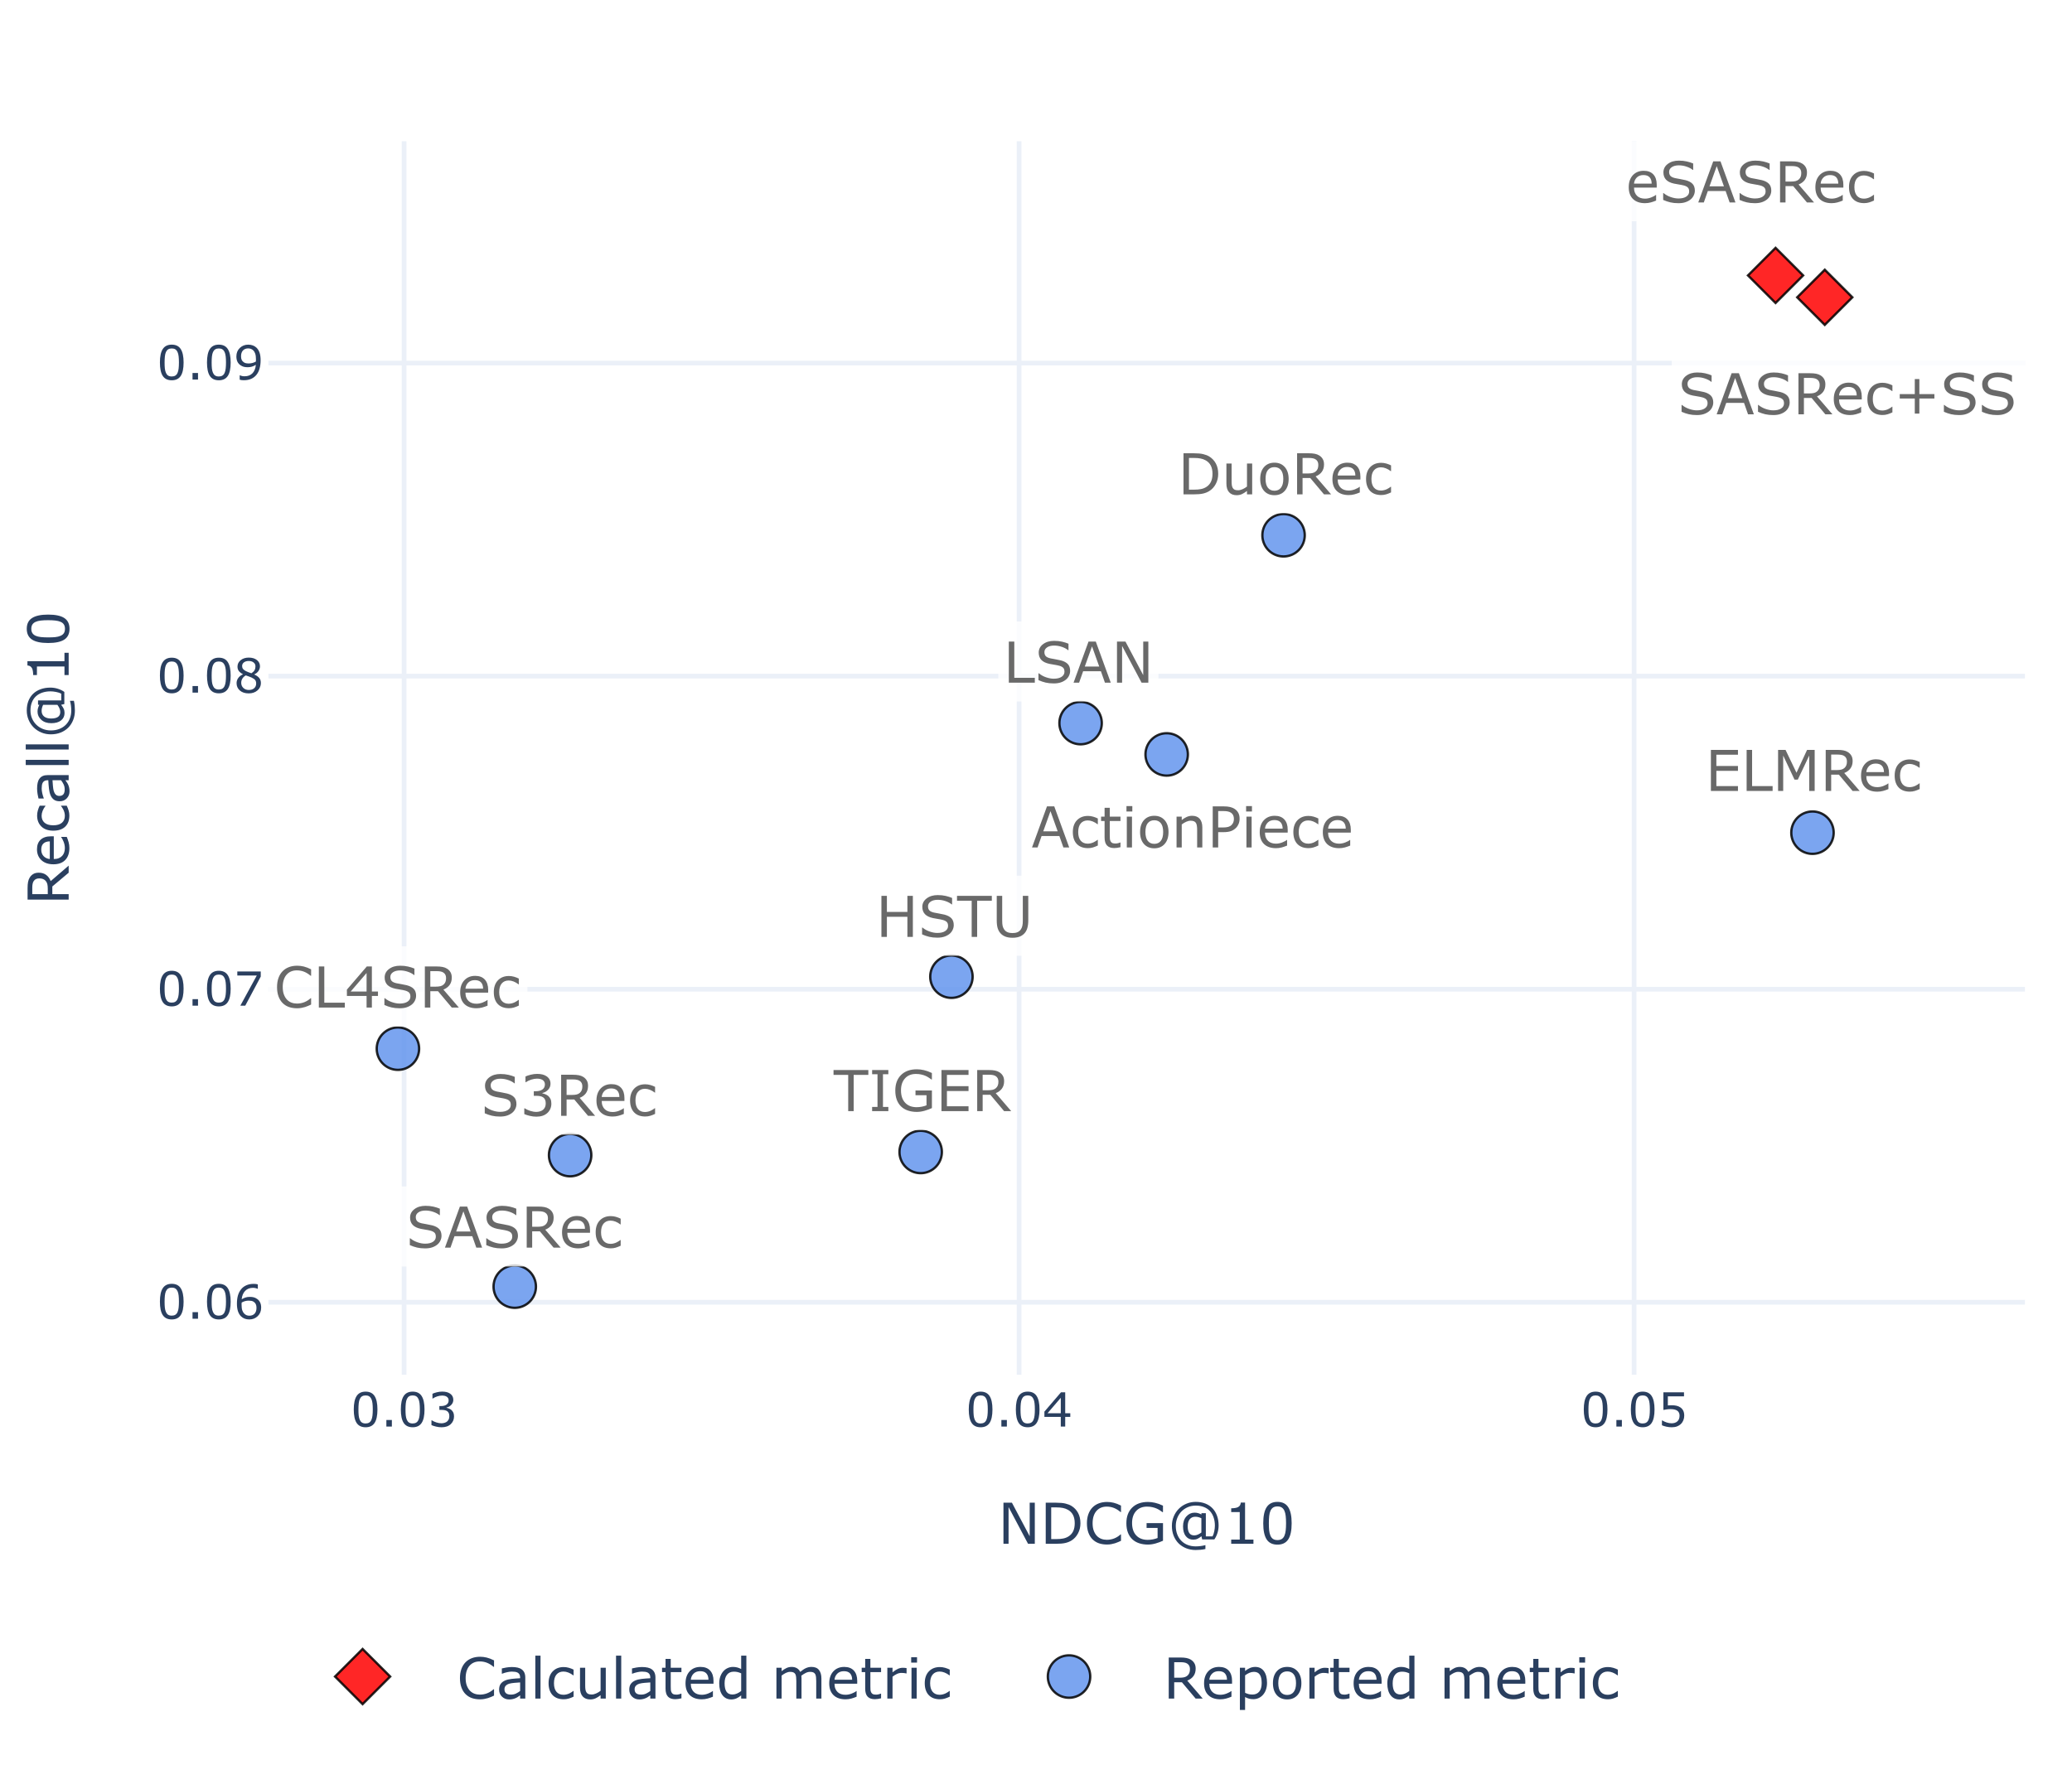 <?xml version="1.0" encoding="UTF-8" standalone="no"?>
<svg
   class="main-svg"
   width="440"
   height="380"
   style=""
   viewBox="0 0 440 380"
   version="1.1"
   id="svg142"
   sodipodi:docname="loo_2.svg"
   xmlns:inkscape="http://www.inkscape.org/namespaces/inkscape"
   xmlns:sodipodi="http://sodipodi.sourceforge.net/DTD/sodipodi-0.dtd"
   xmlns="http://www.w3.org/2000/svg"
   xmlns:svg="http://www.w3.org/2000/svg">
  <sodipodi:namedview
     id="namedview142"
     pagecolor="#ffffff"
     bordercolor="#000000"
     borderopacity="0.25"
     inkscape:showpageshadow="2"
     inkscape:pageopacity="0.0"
     inkscape:pagecheckerboard="0"
     inkscape:deskcolor="#d1d1d1" />
  <path
     id="rect1"
     style="fill:#ffffff"
     d="M 0,0 H 440 V 380 H 0 Z" />
  <defs
     id="defs-a0488b">
    <g
       class="clips"
       id="g5">
      <clipPath
         id="clipa0488bxyplot"
         class="plotclip">
        <rect
           width="373"
           height="262"
           id="rect2" />
      </clipPath>
      <clipPath
         class="axesclip"
         id="clipa0488bx">
        <rect
           x="57"
           y="0"
           width="373"
           height="380"
           id="rect3" />
      </clipPath>
      <clipPath
         class="axesclip"
         id="clipa0488by">
        <rect
           x="0"
           y="30"
           width="440"
           height="262"
           id="rect4" />
      </clipPath>
      <clipPath
         class="axesclip"
         id="clipa0488bxy">
        <rect
           x="57"
           y="30"
           width="373"
           height="262"
           id="rect5" />
      </clipPath>
    </g>
    <g
       class="gradients"
       id="g6" />
    <g
       class="patterns"
       id="g7" />
  </defs>
  <g
     class="bglayer"
     id="g8" />
  <g
     class="layer-below"
     id="g11">
    <g
       class="imagelayer"
       id="g9" />
    <g
       class="shapelayer"
       id="g10" />
  </g>
  <g
     class="cartesianlayer"
     id="g75">
    <g
       class="subplot xy"
       id="g74">
      <g
         class="layer-subplot"
         id="g14">
        <g
           class="shapelayer"
           id="g12" />
        <g
           class="imagelayer"
           id="g13" />
      </g>
      <g
         class="minor-gridlayer"
         id="g17">
        <g
           class="x"
           id="g15" />
        <g
           class="y"
           id="g16" />
      </g>
      <g
         class="gridlayer"
         id="g24">
        <g
           class="x"
           id="g19">
          <path
             class="xgrid crisp"
             transform="translate(85.81,0)"
             d="M0,30v262"
             style="stroke: rgb(235, 240, 248); stroke-opacity: 1; stroke-width: 1px;"
             id="path17" />
          <path
             class="xgrid crisp"
             transform="translate(216.41,0)"
             d="M0,30v262"
             style="stroke: rgb(235, 240, 248); stroke-opacity: 1; stroke-width: 1px;"
             id="path18" />
          <path
             class="xgrid crisp"
             transform="translate(347.01,0)"
             d="M0,30v262"
             style="stroke: rgb(235, 240, 248); stroke-opacity: 1; stroke-width: 1px;"
             id="path19" />
        </g>
        <g
           class="y"
           id="g23">
          <path
             class="ygrid crisp"
             transform="translate(0,276.6)"
             d="M57,0h373"
             style="stroke: rgb(235, 240, 248); stroke-opacity: 1; stroke-width: 1px;"
             id="path20" />
          <path
             class="ygrid crisp"
             transform="translate(0,210.11)"
             d="M57,0h373"
             style="stroke: rgb(235, 240, 248); stroke-opacity: 1; stroke-width: 1px;"
             id="path21" />
          <path
             class="ygrid crisp"
             transform="translate(0,143.61)"
             d="M57,0h373"
             style="stroke: rgb(235, 240, 248); stroke-opacity: 1; stroke-width: 1px;"
             id="path22" />
          <path
             class="ygrid crisp"
             transform="translate(0,77.12)"
             d="M57,0h373"
             style="stroke: rgb(235, 240, 248); stroke-opacity: 1; stroke-width: 1px;"
             id="path23" />
        </g>
      </g>
      <g
         class="zerolinelayer"
         id="g25" />
      <g
         class="layer-between"
         id="g28">
        <g
           class="shapelayer"
           id="g26" />
        <g
           class="imagelayer"
           id="g27" />
      </g>
      <path
         class="xlines-below"
         id="path28" />
      <path
         class="ylines-below"
         id="path29" />
      <g
         class="overlines-below"
         id="g29" />
      <g
         class="xaxislayer-below"
         id="g30" />
      <g
         class="yaxislayer-below"
         id="g31" />
      <g
         class="overaxes-below"
         id="g32" />
      <g
         class="overplot"
         id="g62">
        <g
           class="xy"
           transform="translate(57,30)"
           clip-path="url(#clipa0488bxyplot)"
           id="g61">
          <g
             class="scatterlayer mlayer"
             id="g60">
            <g
               class="trace scatter traceee2204"
               style="stroke-miterlimit: 2; opacity: 1;"
               id="g47">
              <g
                 class="fills"
                 id="g33" />
              <g
                 class="errorbars"
                 id="g34" />
              <g
                 class="lines"
                 id="g35" />
              <g
                 class="points"
                 id="g45">
                <path
                   class="point"
                   transform="translate(64.07,215.35)"
                   d="M4.5,0A4.5,4.5 0 1,1 0,-4.5A4.5,4.5 0 0,1 4.5,0Z"
                   style="opacity: 0.85; stroke-width: 0.5px; fill: rgb(100, 149, 237); fill-opacity: 1; stroke: rgb(0, 0, 0); stroke-opacity: 1;"
                   id="path35" />
                <path
                   class="point"
                   transform="translate(172.47,123.59)"
                   d="M4.5,0A4.5,4.5 0 1,1 0,-4.5A4.5,4.5 0 0,1 4.5,0Z"
                   style="opacity: 0.85; stroke-width: 0.5px; fill: rgb(100, 149, 237); fill-opacity: 1; stroke: rgb(0, 0, 0); stroke-opacity: 1;"
                   id="path36" />
                <path
                   class="point"
                   transform="translate(215.57,83.69)"
                   d="M4.5,0A4.5,4.5 0 1,1 0,-4.5A4.5,4.5 0 0,1 4.5,0Z"
                   style="opacity: 0.85; stroke-width: 0.5px; fill: rgb(100, 149, 237); fill-opacity: 1; stroke: rgb(0, 0, 0); stroke-opacity: 1;"
                   id="path37" />
                <path
                   class="point"
                   transform="translate(27.5,192.74)"
                   d="M4.5,0A4.5,4.5 0 1,1 0,-4.5A4.5,4.5 0 0,1 4.5,0Z"
                   style="opacity: 0.85; stroke-width: 0.5px; fill: rgb(100, 149, 237); fill-opacity: 1; stroke: rgb(0, 0, 0); stroke-opacity: 1;"
                   id="path38" />
                <path
                   class="point"
                   transform="translate(138.51,214.68)"
                   d="M4.5,0A4.5,4.5 0 1,1 0,-4.5A4.5,4.5 0 0,1 4.5,0Z"
                   style="opacity: 0.85; stroke-width: 0.5px; fill: rgb(100, 149, 237); fill-opacity: 1; stroke: rgb(0, 0, 0); stroke-opacity: 1;"
                   id="path39" />
                <path
                   class="point"
                   transform="translate(327.89,146.86)"
                   d="M4.5,0A4.5,4.5 0 1,1 0,-4.5A4.5,4.5 0 0,1 4.5,0Z"
                   style="opacity: 0.85; stroke-width: 0.5px; fill: rgb(100, 149, 237); fill-opacity: 1; stroke: rgb(0, 0, 0); stroke-opacity: 1;"
                   id="path40" />
                <path
                   class="point"
                   transform="translate(190.75,130.24)"
                   d="M4.5,0A4.5,4.5 0 1,1 0,-4.5A4.5,4.5 0 0,1 4.5,0Z"
                   style="opacity: 0.85; stroke-width: 0.5px; fill: rgb(100, 149, 237); fill-opacity: 1; stroke: rgb(0, 0, 0); stroke-opacity: 1;"
                   id="path41" />
                <path
                   class="point"
                   transform="translate(330.5,33.15)"
                   d="M5.85,0L0,5.85L-5.85,0L0,-5.85Z"
                   style="opacity: 0.85; stroke-width: 0.5px; fill: rgb(255, 0, 0); fill-opacity: 1; stroke: rgb(0, 0, 0); stroke-opacity: 1;"
                   id="path42" />
                <path
                   class="point"
                   transform="translate(320.05,28.5)"
                   d="M5.85,0L0,5.85L-5.85,0L0,-5.85Z"
                   style="opacity: 0.85; stroke-width: 0.5px; fill: rgb(255, 0, 0); fill-opacity: 1; stroke: rgb(0, 0, 0); stroke-opacity: 1;"
                   id="path43" />
                <path
                   class="point"
                   transform="translate(52.31,243.28)"
                   d="M4.5,0A4.5,4.5 0 1,1 0,-4.5A4.5,4.5 0 0,1 4.5,0Z"
                   style="opacity: 0.85; stroke-width: 0.5px; fill: rgb(100, 149, 237); fill-opacity: 1; stroke: rgb(0, 0, 0); stroke-opacity: 1;"
                   id="path44" />
                <path
                   class="point"
                   transform="translate(145.04,177.45)"
                   d="M4.5,0A4.5,4.5 0 1,1 0,-4.5A4.5,4.5 0 0,1 4.5,0Z"
                   style="opacity: 0.85; stroke-width: 0.5px; fill: rgb(100, 149, 237); fill-opacity: 1; stroke: rgb(0, 0, 0); stroke-opacity: 1;"
                   id="path45" />
              </g>
              <g
                 class="text"
                 id="g46" />
            </g>
            <g
               class="trace scatter trace1ef388"
               style="stroke-miterlimit: 2; opacity: 1;"
               id="g53">
              <g
                 class="fills"
                 id="g48" />
              <g
                 class="errorbars"
                 id="g49" />
              <g
                 class="lines"
                 id="g50" />
              <g
                 class="points"
                 id="g51" />
              <g
                 class="text"
                 id="g52" />
            </g>
            <g
               class="trace scatter tracef5848e"
               style="stroke-miterlimit: 2; opacity: 1;"
               id="g59">
              <g
                 class="fills"
                 id="g54" />
              <g
                 class="errorbars"
                 id="g55" />
              <g
                 class="lines"
                 id="g56" />
              <g
                 class="points"
                 id="g57" />
              <g
                 class="text"
                 id="g58" />
            </g>
          </g>
        </g>
      </g>
      <path
         class="xlines-above crisp"
         d="M0,0"
         style="fill: none;"
         id="path62" />
      <path
         class="ylines-above crisp"
         d="M0,0"
         style="fill: none;"
         id="path63" />
      <g
         class="overlines-above"
         id="g63" />
      <g
         class="xaxislayer-above"
         id="g67">
        <g
           class="xtick"
           id="g64">
          <path
             d="m -5.657,299.362 q 0,1.958 -0.615,2.876 -0.61,0.913 -1.899,0.913 -1.309,0 -1.914,-0.928 -0.601,-0.928 -0.601,-2.852 0,-1.938 0.61,-2.861 0.61,-0.928 1.904,-0.928 1.309,0 1.909,0.942 0.605,0.938 0.605,2.837 z m -1.284,2.217 q 0.171,-0.396 0.229,-0.928 0.063,-0.537 0.063,-1.289 0,-0.742 -0.063,-1.289 -0.059,-0.547 -0.234,-0.928 -0.171,-0.376 -0.469,-0.566 -0.293,-0.19 -0.757,-0.19 -0.459,0 -0.762,0.19 -0.298,0.19 -0.474,0.576 -0.166,0.361 -0.229,0.942 -0.059,0.581 -0.059,1.274 0,0.762 0.054,1.274 0.054,0.513 0.229,0.918 0.161,0.381 0.454,0.581 0.298,0.2 0.786,0.2 0.459,0 0.762,-0.19 0.303,-0.19 0.469,-0.576 z M -2.595,303 H -3.762 v -1.392 h 1.167 z m 6.934,-3.638 q 0,1.958 -0.615,2.876 -0.61,0.913 -1.899,0.913 -1.309,0 -1.914,-0.928 -0.601,-0.928 -0.601,-2.852 0,-1.938 0.61,-2.861 0.61,-0.928 1.904,-0.928 1.309,0 1.909,0.942 0.605,0.938 0.605,2.837 z m -1.284,2.217 q 0.171,-0.396 0.229,-0.928 0.063,-0.537 0.063,-1.289 0,-0.742 -0.063,-1.289 -0.059,-0.547 -0.234,-0.928 -0.171,-0.376 -0.469,-0.566 -0.293,-0.19 -0.757,-0.19 -0.459,0 -0.762,0.19 -0.298,0.19 -0.474,0.576 -0.166,0.361 -0.229,0.942 -0.059,0.581 -0.059,1.274 0,0.762 0.054,1.274 0.054,0.513 0.229,0.918 0.161,0.381 0.454,0.581 0.298,0.2 0.786,0.2 0.459,0 0.762,-0.19 0.303,-0.19 0.469,-0.576 z m 7.012,-2.08 q 0.234,0.21 0.386,0.527 0.151,0.317 0.151,0.82 0,0.498 -0.181,0.913 -0.181,0.415 -0.508,0.723 -0.366,0.342 -0.864,0.508 -0.493,0.161 -1.084,0.161 -0.605,0 -1.191,-0.146 -0.586,-0.142 -0.962,-0.312 v -1.021 h 0.073 q 0.415,0.273 0.977,0.454 0.562,0.181 1.084,0.181 0.308,0 0.654,-0.103 0.347,-0.103 0.562,-0.303 0.225,-0.215 0.332,-0.474 0.112,-0.259 0.112,-0.654 0,-0.391 -0.127,-0.645 -0.122,-0.259 -0.342,-0.405 -0.22,-0.151 -0.532,-0.205 -0.312,-0.059 -0.674,-0.059 H 7.493 v -0.811 h 0.342 q 0.742,0 1.182,-0.308 0.444,-0.312 0.444,-0.908 0,-0.264 -0.112,-0.459 -0.112,-0.2 -0.312,-0.327 -0.21,-0.127 -0.449,-0.176 -0.239,-0.049 -0.542,-0.049 -0.464,0 -0.986,0.166 -0.522,0.166 -0.986,0.469 h -0.049 v -1.021 q 0.347,-0.171 0.923,-0.312 0.581,-0.146 1.123,-0.146 0.532,0 0.938,0.098 0.405,0.098 0.732,0.312 0.352,0.234 0.532,0.566 0.181,0.332 0.181,0.776 0,0.605 -0.43,1.06 -0.425,0.449 -1.006,0.566 v 0.068 q 0.234,0.039 0.537,0.166 0.303,0.122 0.513,0.308 z"
             id="text63"
             style="font-size:10px;font-family:'Open Sans', verdana, arial, sans-serif;text-anchor:middle;white-space:pre;fill:#2a3f5f"
             transform="translate(85.81,0)"
             aria-label="0.03" />
        </g>
        <g
           class="xtick"
           id="g65">
          <path
             d="m -5.657,299.362 q 0,1.958 -0.615,2.876 -0.61,0.913 -1.899,0.913 -1.309,0 -1.914,-0.928 -0.601,-0.928 -0.601,-2.852 0,-1.938 0.61,-2.861 0.61,-0.928 1.904,-0.928 1.309,0 1.909,0.942 0.605,0.938 0.605,2.837 z m -1.284,2.217 q 0.171,-0.396 0.229,-0.928 0.063,-0.537 0.063,-1.289 0,-0.742 -0.063,-1.289 -0.059,-0.547 -0.234,-0.928 -0.171,-0.376 -0.469,-0.566 -0.293,-0.19 -0.757,-0.19 -0.459,0 -0.762,0.19 -0.298,0.19 -0.474,0.576 -0.166,0.361 -0.229,0.942 -0.059,0.581 -0.059,1.274 0,0.762 0.054,1.274 0.054,0.513 0.229,0.918 0.161,0.381 0.454,0.581 0.298,0.2 0.786,0.2 0.459,0 0.762,-0.19 0.303,-0.19 0.469,-0.576 z M -2.595,303 H -3.762 v -1.392 h 1.167 z m 6.934,-3.638 q 0,1.958 -0.615,2.876 -0.61,0.913 -1.899,0.913 -1.309,0 -1.914,-0.928 -0.601,-0.928 -0.601,-2.852 0,-1.938 0.61,-2.861 0.61,-0.928 1.904,-0.928 1.309,0 1.909,0.942 0.605,0.938 0.605,2.837 z m -1.284,2.217 q 0.171,-0.396 0.229,-0.928 0.063,-0.537 0.063,-1.289 0,-0.742 -0.063,-1.289 -0.059,-0.547 -0.234,-0.928 -0.171,-0.376 -0.469,-0.566 -0.293,-0.19 -0.757,-0.19 -0.459,0 -0.762,0.19 -0.298,0.19 -0.474,0.576 -0.166,0.361 -0.229,0.942 -0.059,0.581 -0.059,1.274 0,0.762 0.054,1.274 0.054,0.513 0.229,0.918 0.161,0.381 0.454,0.581 0.298,0.2 0.786,0.2 0.459,0 0.762,-0.19 0.303,-0.19 0.469,-0.576 z m 7.817,-0.625 H 9.792 V 303 h -0.938 v -2.046 H 5.374 v -1.123 l 3.521,-4.102 h 0.898 v 4.443 h 1.079 z m -2.017,-0.781 v -3.281 l -2.817,3.281 z"
             id="text64"
             style="font-size:10px;font-family:'Open Sans', verdana, arial, sans-serif;text-anchor:middle;white-space:pre;fill:#2a3f5f"
             transform="translate(216.41,0)"
             aria-label="0.04" />
        </g>
        <g
           class="xtick"
           id="g66">
          <path
             d="m -5.657,299.362 q 0,1.958 -0.615,2.876 -0.61,0.913 -1.899,0.913 -1.309,0 -1.914,-0.928 -0.601,-0.928 -0.601,-2.852 0,-1.938 0.61,-2.861 0.61,-0.928 1.904,-0.928 1.309,0 1.909,0.942 0.605,0.938 0.605,2.837 z m -1.284,2.217 q 0.171,-0.396 0.229,-0.928 0.063,-0.537 0.063,-1.289 0,-0.742 -0.063,-1.289 -0.059,-0.547 -0.234,-0.928 -0.171,-0.376 -0.469,-0.566 -0.293,-0.19 -0.757,-0.19 -0.459,0 -0.762,0.19 -0.298,0.19 -0.474,0.576 -0.166,0.361 -0.229,0.942 -0.059,0.581 -0.059,1.274 0,0.762 0.054,1.274 0.054,0.513 0.229,0.918 0.161,0.381 0.454,0.581 0.298,0.2 0.786,0.2 0.459,0 0.762,-0.19 0.303,-0.19 0.469,-0.576 z M -2.595,303 H -3.762 v -1.392 h 1.167 z m 6.934,-3.638 q 0,1.958 -0.615,2.876 -0.61,0.913 -1.899,0.913 -1.309,0 -1.914,-0.928 -0.601,-0.928 -0.601,-2.852 0,-1.938 0.61,-2.861 0.61,-0.928 1.904,-0.928 1.309,0 1.909,0.942 0.605,0.938 0.605,2.837 z m -1.284,2.217 q 0.171,-0.396 0.229,-0.928 0.063,-0.537 0.063,-1.289 0,-0.742 -0.063,-1.289 -0.059,-0.547 -0.234,-0.928 -0.171,-0.376 -0.469,-0.566 -0.293,-0.19 -0.757,-0.19 -0.459,0 -0.762,0.19 -0.298,0.19 -0.474,0.576 -0.166,0.361 -0.229,0.942 -0.059,0.581 -0.059,1.274 0,0.762 0.054,1.274 0.054,0.513 0.229,0.918 0.161,0.381 0.454,0.581 0.298,0.2 0.786,0.2 0.459,0 0.762,-0.19 0.303,-0.19 0.469,-0.576 z m 7.593,-0.889 q 0,0.508 -0.186,0.972 -0.186,0.464 -0.508,0.781 -0.352,0.342 -0.84,0.527 -0.483,0.181 -1.123,0.181 -0.596,0 -1.147,-0.127 -0.552,-0.122 -0.933,-0.298 v -1.03 h 0.068 q 0.4,0.254 0.938,0.435 0.537,0.176 1.055,0.176 0.347,0 0.669,-0.098 0.327,-0.098 0.581,-0.342 0.215,-0.21 0.322,-0.503 0.112,-0.293 0.112,-0.679 0,-0.376 -0.132,-0.635 -0.127,-0.259 -0.356,-0.415 -0.254,-0.186 -0.62,-0.259 -0.361,-0.078 -0.811,-0.078 -0.43,0 -0.83,0.059 -0.396,0.059 -0.684,0.117 v -3.745 h 4.375 v 0.854 H 7.166 v 1.934 q 0.21,-0.019 0.43,-0.029 0.22,-0.01 0.381,-0.01 0.591,0 1.035,0.103 0.444,0.098 0.815,0.352 0.391,0.269 0.605,0.693 0.215,0.425 0.215,1.064 z"
             id="text65"
             style="font-size:10px;font-family:'Open Sans', verdana, arial, sans-serif;text-anchor:middle;white-space:pre;fill:#2a3f5f"
             transform="translate(347.01,0)"
             aria-label="0.05" />
        </g>
      </g>
      <g
         class="yaxislayer-above"
         id="g72">
        <g
           class="ytick"
           id="g68">
          <path
             d="m 38.988,-0.138 q 0,1.958 -0.615,2.876 -0.61,0.913 -1.899,0.913 -1.309,0 -1.914,-0.928 -0.601,-0.928 -0.601,-2.852 0,-1.938 0.61,-2.861 0.61,-0.928 1.904,-0.928 1.309,0 1.909,0.942 0.605,0.938 0.605,2.837 z M 37.704,2.079 Q 37.875,1.684 37.934,1.151 q 0.063,-0.537 0.063,-1.289 0,-0.742 -0.063,-1.289 -0.059,-0.547 -0.234,-0.928 -0.171,-0.376 -0.469,-0.566 -0.293,-0.19 -0.757,-0.19 -0.459,0 -0.762,0.19 -0.298,0.19 -0.474,0.576 -0.166,0.361 -0.229,0.942 -0.059,0.581 -0.059,1.274 0,0.762 0.054,1.274 0.054,0.513 0.229,0.918 0.161,0.381 0.454,0.581 0.298,0.2 0.786,0.2 0.459,0 0.762,-0.19 0.303,-0.19 0.469,-0.576 z M 42.05,3.5 H 40.883 V 2.108 h 1.167 z m 6.934,-3.638 q 0,1.958 -0.615,2.876 -0.61,0.913 -1.899,0.913 -1.309,0 -1.914,-0.928 -0.601,-0.928 -0.601,-2.852 0,-1.938 0.61,-2.861 0.61,-0.928 1.904,-0.928 1.309,0 1.909,0.942 0.605,0.938 0.605,2.837 z M 47.699,2.079 q 0.171,-0.396 0.229,-0.928 0.063,-0.537 0.063,-1.289 0,-0.742 -0.063,-1.289 -0.059,-0.547 -0.234,-0.928 -0.171,-0.376 -0.469,-0.566 -0.293,-0.19 -0.757,-0.19 -0.459,0 -0.762,0.19 -0.298,0.19 -0.474,0.576 -0.166,0.361 -0.229,0.942 -0.059,0.581 -0.059,1.274 0,0.762 0.054,1.274 0.054,0.513 0.229,0.918 0.161,0.381 0.454,0.581 0.298,0.2 0.786,0.2 0.459,0 0.762,-0.19 0.303,-0.19 0.469,-0.576 z m 7.759,-0.938 q 0,1.108 -0.732,1.812 -0.728,0.698 -1.787,0.698 -0.537,0 -0.977,-0.166 -0.439,-0.166 -0.776,-0.493 -0.42,-0.405 -0.649,-1.074 -0.225,-0.669 -0.225,-1.611 0,-0.967 0.205,-1.714 0.21,-0.747 0.664,-1.328 0.43,-0.552 1.108,-0.859 0.679,-0.312 1.582,-0.312 0.288,0 0.483,0.024 0.195,0.024 0.396,0.088 v 0.933 h -0.049 q -0.137,-0.073 -0.415,-0.137 -0.273,-0.068 -0.562,-0.068 -1.05,0 -1.675,0.659 -0.625,0.654 -0.728,1.772 0.41,-0.249 0.806,-0.376 0.4,-0.132 0.923,-0.132 0.464,0 0.815,0.088 0.356,0.083 0.728,0.342 0.43,0.298 0.645,0.752 0.22,0.454 0.22,1.104 z m -0.991,0.039 q 0,-0.454 -0.137,-0.752 -0.132,-0.298 -0.439,-0.518 -0.225,-0.156 -0.498,-0.205 -0.273,-0.049 -0.571,-0.049 -0.415,0 -0.771,0.098 -0.356,0.098 -0.732,0.303 -0.01,0.107 -0.015,0.21 -0.005,0.098 -0.005,0.249 0,0.771 0.156,1.221 0.161,0.444 0.439,0.703 0.225,0.215 0.483,0.317 0.264,0.098 0.571,0.098 0.708,0 1.113,-0.43 0.405,-0.435 0.405,-1.245 z"
             id="text67"
             style="font-size:10px;font-family:'Open Sans', verdana, arial, sans-serif;text-anchor:end;white-space:pre;fill:#2a3f5f"
             transform="translate(0,276.6)"
             aria-label="0.06" />
        </g>
        <g
           class="ytick"
           id="g69">
          <path
             d="m 38.988,-0.138 q 0,1.958 -0.615,2.876 -0.61,0.913 -1.899,0.913 -1.309,0 -1.914,-0.928 -0.601,-0.928 -0.601,-2.852 0,-1.938 0.61,-2.861 0.61,-0.928 1.904,-0.928 1.309,0 1.909,0.942 0.605,0.938 0.605,2.837 z M 37.704,2.079 Q 37.875,1.684 37.934,1.151 q 0.063,-0.537 0.063,-1.289 0,-0.742 -0.063,-1.289 -0.059,-0.547 -0.234,-0.928 -0.171,-0.376 -0.469,-0.566 -0.293,-0.19 -0.757,-0.19 -0.459,0 -0.762,0.19 -0.298,0.19 -0.474,0.576 -0.166,0.361 -0.229,0.942 -0.059,0.581 -0.059,1.274 0,0.762 0.054,1.274 0.054,0.513 0.229,0.918 0.161,0.381 0.454,0.581 0.298,0.2 0.786,0.2 0.459,0 0.762,-0.19 0.303,-0.19 0.469,-0.576 z M 42.05,3.5 H 40.883 V 2.108 h 1.167 z m 6.934,-3.638 q 0,1.958 -0.615,2.876 -0.61,0.913 -1.899,0.913 -1.309,0 -1.914,-0.928 -0.601,-0.928 -0.601,-2.852 0,-1.938 0.61,-2.861 0.61,-0.928 1.904,-0.928 1.309,0 1.909,0.942 0.605,0.938 0.605,2.837 z M 47.699,2.079 q 0.171,-0.396 0.229,-0.928 0.063,-0.537 0.063,-1.289 0,-0.742 -0.063,-1.289 -0.059,-0.547 -0.234,-0.928 -0.171,-0.376 -0.469,-0.566 -0.293,-0.19 -0.757,-0.19 -0.459,0 -0.762,0.19 -0.298,0.19 -0.474,0.576 -0.166,0.361 -0.229,0.942 -0.059,0.581 -0.059,1.274 0,0.762 0.054,1.274 0.054,0.513 0.229,0.918 0.161,0.381 0.454,0.581 0.298,0.2 0.786,0.2 0.459,0 0.762,-0.19 0.303,-0.19 0.469,-0.576 z M 55.37,-2.682 52.079,3.5 H 51.034 l 3.501,-6.416 h -4.141 v -0.854 h 4.976 z"
             id="text68"
             style="font-size:10px;font-family:'Open Sans', verdana, arial, sans-serif;text-anchor:end;white-space:pre;fill:#2a3f5f"
             transform="translate(0,210.11)"
             aria-label="0.07" />
        </g>
        <g
           class="ytick"
           id="g70">
          <path
             d="m 38.988,-0.138 q 0,1.958 -0.615,2.876 -0.61,0.913 -1.899,0.913 -1.309,0 -1.914,-0.928 -0.601,-0.928 -0.601,-2.852 0,-1.938 0.61,-2.861 0.61,-0.928 1.904,-0.928 1.309,0 1.909,0.942 0.605,0.938 0.605,2.837 z M 37.704,2.079 Q 37.875,1.684 37.934,1.151 q 0.063,-0.537 0.063,-1.289 0,-0.742 -0.063,-1.289 -0.059,-0.547 -0.234,-0.928 -0.171,-0.376 -0.469,-0.566 -0.293,-0.19 -0.757,-0.19 -0.459,0 -0.762,0.19 -0.298,0.19 -0.474,0.576 -0.166,0.361 -0.229,0.942 -0.059,0.581 -0.059,1.274 0,0.762 0.054,1.274 0.054,0.513 0.229,0.918 0.161,0.381 0.454,0.581 0.298,0.2 0.786,0.2 0.459,0 0.762,-0.19 0.303,-0.19 0.469,-0.576 z M 42.05,3.5 H 40.883 V 2.108 h 1.167 z m 6.934,-3.638 q 0,1.958 -0.615,2.876 -0.61,0.913 -1.899,0.913 -1.309,0 -1.914,-0.928 -0.601,-0.928 -0.601,-2.852 0,-1.938 0.61,-2.861 0.61,-0.928 1.904,-0.928 1.309,0 1.909,0.942 0.605,0.938 0.605,2.837 z M 47.699,2.079 q 0.171,-0.396 0.229,-0.928 0.063,-0.537 0.063,-1.289 0,-0.742 -0.063,-1.289 -0.059,-0.547 -0.234,-0.928 -0.171,-0.376 -0.469,-0.566 -0.293,-0.19 -0.757,-0.19 -0.459,0 -0.762,0.19 -0.298,0.19 -0.474,0.576 -0.166,0.361 -0.229,0.942 -0.059,0.581 -0.059,1.274 0,0.762 0.054,1.274 0.054,0.513 0.229,0.918 0.161,0.381 0.454,0.581 0.298,0.2 0.786,0.2 0.459,0 0.762,-0.19 0.303,-0.19 0.469,-0.576 z m 7.705,-0.605 q 0,0.942 -0.737,1.567 -0.732,0.625 -1.846,0.625 -1.182,0 -1.885,-0.61 -0.698,-0.61 -0.698,-1.562 0,-0.605 0.352,-1.094 0.352,-0.493 0.991,-0.781 v -0.029 q -0.586,-0.312 -0.869,-0.684 -0.278,-0.371 -0.278,-0.928 0,-0.82 0.674,-1.367 0.674,-0.547 1.714,-0.547 1.089,0 1.738,0.522 0.649,0.522 0.649,1.328 0,0.493 -0.308,0.972 -0.308,0.474 -0.903,0.742 v 0.029 q 0.684,0.293 1.045,0.723 0.361,0.43 0.361,1.094 z M 54.247,-2.076 q 0,-0.522 -0.405,-0.83 -0.4,-0.312 -1.025,-0.312 -0.615,0 -1.011,0.293 -0.391,0.293 -0.391,0.791 0,0.352 0.195,0.61 0.2,0.254 0.601,0.454 0.181,0.088 0.518,0.229 0.342,0.142 0.664,0.234 0.483,-0.322 0.669,-0.669 0.186,-0.347 0.186,-0.801 z m 0.151,3.643 q 0,-0.449 -0.2,-0.718 -0.195,-0.273 -0.771,-0.547 -0.229,-0.107 -0.503,-0.2 -0.273,-0.093 -0.728,-0.259 -0.439,0.239 -0.708,0.649 -0.264,0.41 -0.264,0.928 0,0.659 0.454,1.089 0.454,0.43 1.152,0.43 0.713,0 1.138,-0.366 0.43,-0.366 0.43,-1.006 z"
             id="text69"
             style="font-size:10px;font-family:'Open Sans', verdana, arial, sans-serif;text-anchor:end;white-space:pre;fill:#2a3f5f"
             transform="translate(0,143.61)"
             aria-label="0.08" />
        </g>
        <g
           class="ytick"
           id="g71">
          <path
             d="m 38.988,-0.138 q 0,1.958 -0.615,2.876 -0.61,0.913 -1.899,0.913 -1.309,0 -1.914,-0.928 -0.601,-0.928 -0.601,-2.852 0,-1.938 0.61,-2.861 0.61,-0.928 1.904,-0.928 1.309,0 1.909,0.942 0.605,0.938 0.605,2.837 z M 37.704,2.079 Q 37.875,1.684 37.934,1.151 q 0.063,-0.537 0.063,-1.289 0,-0.742 -0.063,-1.289 -0.059,-0.547 -0.234,-0.928 -0.171,-0.376 -0.469,-0.566 -0.293,-0.19 -0.757,-0.19 -0.459,0 -0.762,0.19 -0.298,0.19 -0.474,0.576 -0.166,0.361 -0.229,0.942 -0.059,0.581 -0.059,1.274 0,0.762 0.054,1.274 0.054,0.513 0.229,0.918 0.161,0.381 0.454,0.581 0.298,0.2 0.786,0.2 0.459,0 0.762,-0.19 0.303,-0.19 0.469,-0.576 z M 42.05,3.5 H 40.883 V 2.108 h 1.167 z m 6.934,-3.638 q 0,1.958 -0.615,2.876 -0.61,0.913 -1.899,0.913 -1.309,0 -1.914,-0.928 -0.601,-0.928 -0.601,-2.852 0,-1.938 0.61,-2.861 0.61,-0.928 1.904,-0.928 1.309,0 1.909,0.942 0.605,0.938 0.605,2.837 z M 47.699,2.079 q 0.171,-0.396 0.229,-0.928 0.063,-0.537 0.063,-1.289 0,-0.742 -0.063,-1.289 -0.059,-0.547 -0.234,-0.928 -0.171,-0.376 -0.469,-0.566 -0.293,-0.19 -0.757,-0.19 -0.459,0 -0.762,0.19 -0.298,0.19 -0.474,0.576 -0.166,0.361 -0.229,0.942 -0.059,0.581 -0.059,1.274 0,0.762 0.054,1.274 0.054,0.513 0.229,0.918 0.161,0.381 0.454,0.581 0.298,0.2 0.786,0.2 0.459,0 0.762,-0.19 0.303,-0.19 0.469,-0.576 z m 7.642,-2.651 q 0,0.952 -0.22,1.729 -0.215,0.776 -0.654,1.323 -0.444,0.557 -1.113,0.859 -0.669,0.303 -1.572,0.303 -0.254,0 -0.479,-0.029 -0.225,-0.024 -0.4,-0.083 V 2.597 h 0.049 q 0.142,0.073 0.4,0.142 0.259,0.063 0.576,0.063 1.079,0 1.689,-0.645 0.615,-0.649 0.713,-1.787 -0.454,0.273 -0.854,0.391 -0.4,0.117 -0.874,0.117 -0.449,0 -0.815,-0.088 -0.361,-0.088 -0.728,-0.342 -0.43,-0.298 -0.649,-0.757 -0.215,-0.459 -0.215,-1.099 0,-1.113 0.732,-1.812 0.732,-0.698 1.787,-0.698 0.527,0 0.977,0.166 0.449,0.161 0.786,0.488 0.415,0.405 0.64,1.045 0.225,0.635 0.225,1.646 z m -0.986,-0.21 q 0,-0.757 -0.156,-1.216 -0.156,-0.459 -0.43,-0.713 -0.229,-0.22 -0.493,-0.312 -0.264,-0.098 -0.571,-0.098 -0.703,0 -1.113,0.439 -0.405,0.439 -0.405,1.235 0,0.464 0.132,0.757 0.132,0.293 0.444,0.513 0.22,0.151 0.483,0.205 0.264,0.049 0.586,0.049 0.381,0 0.771,-0.103 0.391,-0.103 0.732,-0.298 0.005,-0.103 0.01,-0.2 0.01,-0.103 0.01,-0.259 z"
             id="text70"
             style="font-size:10px;font-family:'Open Sans', verdana, arial, sans-serif;text-anchor:end;white-space:pre;fill:#2a3f5f"
             transform="translate(0,77.12)"
             aria-label="0.09" />
        </g>
      </g>
      <g
         class="overaxes-above"
         id="g73" />
    </g>
  </g>
  <g
     class="polarlayer"
     id="g76" />
  <g
     class="smithlayer"
     id="g77" />
  <g
     class="ternarylayer"
     id="g78" />
  <g
     class="geolayer"
     id="g79" />
  <g
     class="funnelarealayer"
     id="g80" />
  <g
     class="pielayer"
     id="g81" />
  <g
     class="iciclelayer"
     id="g82" />
  <g
     class="treemaplayer"
     id="g83" />
  <g
     class="sunburstlayer"
     id="g84" />
  <g
     class="glimages"
     id="g85" />
  <defs
     id="topdefs-a0488b">
    <g
       class="clips"
       id="g86" />
    <clipPath
       id="legenda0488b">
      <rect
         width="293"
         height="29"
         x="0"
         y="0"
         id="rect86" />
    </clipPath>
  </defs>
  <g
     class="layer-above"
     id="g89">
    <g
       class="imagelayer"
       id="g87" />
    <g
       class="shapelayer"
       id="g88" />
  </g>
  <g
     class="infolayer"
     id="g142">
    <g
       class="legend"
       pointer-events="all"
       transform="translate(57,341.6)"
       id="g105">
      <path
         id="rect89"
         style="fill:#ffffff;stroke:#444444;stroke-width:0px;shape-rendering:crispEdges"
         class="bg"
         d="M 0,0 H 293 V 29 H 0 Z" />
      <g
         class="scrollbox"
         transform=""
         clip-path="url(#legenda0488b)"
         id="g104">
        <g
           class="groups"
           transform=""
           id="g96">
          <g
             class="traces"
             transform="translate(0,14.5)"
             style="opacity: 1;"
             id="g95">
            <path
               d="m 47.91,4.047 q -0.322,0.141 -0.586,0.264 -0.258,0.123 -0.68,0.258 -0.357,0.111 -0.779,0.188 -0.416,0.082 -0.92,0.082 -0.949,0 -1.729,-0.264 Q 42.443,4.305 41.869,3.737 41.307,3.18 40.99,2.325 40.674,1.463 40.674,0.326 q 0,-1.078 0.305,-1.928 0.305,-0.85 0.879,-1.436 0.557,-0.568 1.342,-0.867 0.791,-0.299 1.752,-0.299 0.703,0 1.4,0.17 0.703,0.17 1.559,0.598 v 1.377 h -0.088 Q 47.102,-2.662 46.393,-2.937 45.684,-3.213 44.875,-3.213 q -0.662,0 -1.195,0.217 -0.527,0.211 -0.943,0.662 -0.404,0.439 -0.633,1.113 -0.223,0.668 -0.223,1.547 0,0.92 0.246,1.582 0.252,0.662 0.645,1.078 0.41,0.434 0.955,0.645 0.551,0.205 1.16,0.205 0.838,0 1.57,-0.287 0.732,-0.287 1.371,-0.861 h 0.082 z m 6.639,0.633 H 53.453 V 3.983 q -0.146,0.1 -0.398,0.281 -0.246,0.176 -0.48,0.281 -0.275,0.135 -0.633,0.223 -0.357,0.094 -0.838,0.094 -0.885,0 -1.5,-0.586 -0.615,-0.586 -0.615,-1.494 0,-0.744 0.316,-1.201 0.322,-0.463 0.914,-0.727 0.598,-0.264 1.436,-0.357 0.838,-0.094 1.799,-0.141 V 0.186 q 0,-0.375 -0.135,-0.621 -0.129,-0.246 -0.375,-0.387 -0.234,-0.135 -0.562,-0.182 -0.328,-0.047 -0.686,-0.047 -0.434,0 -0.967,0.117 -0.533,0.111 -1.102,0.328 h -0.059 V -1.724 q 0.322,-0.088 0.932,-0.193 0.609,-0.105 1.201,-0.105 0.691,0 1.201,0.117 0.516,0.111 0.891,0.387 0.369,0.27 0.562,0.697 0.193,0.428 0.193,1.061 z M 53.453,3.069 V 1.246 q -0.504,0.029 -1.189,0.088 -0.68,0.059 -1.078,0.17 -0.475,0.135 -0.768,0.422 -0.293,0.281 -0.293,0.779 0,0.562 0.34,0.85 0.34,0.281 1.037,0.281 0.58,0 1.061,-0.223 0.48,-0.229 0.891,-0.545 z m 4.33,1.611 h -1.102 v -9.117 h 1.102 z m 7.02,-0.41 q -0.551,0.264 -1.049,0.41 -0.492,0.146 -1.049,0.146 -0.709,0 -1.301,-0.205 Q 60.812,4.41 60.391,3.989 59.963,3.567 59.729,2.922 59.494,2.278 59.494,1.416 q 0,-1.605 0.879,-2.52 0.885,-0.914 2.332,-0.914 0.562,0 1.102,0.158 0.545,0.158 0.996,0.387 v 1.225 h -0.059 q -0.504,-0.393 -1.043,-0.604 -0.533,-0.211 -1.043,-0.211 -0.938,0 -1.482,0.633 -0.539,0.627 -0.539,1.846 0,1.184 0.527,1.822 0.533,0.633 1.494,0.633 0.334,0 0.68,-0.088 0.346,-0.088 0.621,-0.229 0.24,-0.123 0.451,-0.258 0.211,-0.141 0.334,-0.24 h 0.059 z m 6.838,0.41 H 70.539 V 3.953 q -0.557,0.439 -1.066,0.674 -0.51,0.234 -1.125,0.234 -1.031,0 -1.605,-0.627 Q 66.168,3.602 66.168,2.383 V -1.865 h 1.102 v 3.727 q 0,0.498 0.047,0.855 0.047,0.352 0.199,0.604 0.158,0.258 0.41,0.375 0.252,0.117 0.732,0.117 0.428,0 0.932,-0.223 0.51,-0.223 0.949,-0.568 V -1.865 h 1.102 z m 3.281,0 h -1.102 v -9.117 h 1.102 z m 7.266,0 H 81.092 V 3.983 q -0.146,0.1 -0.398,0.281 -0.246,0.176 -0.48,0.281 -0.275,0.135 -0.633,0.223 -0.357,0.094 -0.838,0.094 -0.885,0 -1.5,-0.586 -0.615,-0.586 -0.615,-1.494 0,-0.744 0.316,-1.201 0.322,-0.463 0.914,-0.727 0.598,-0.264 1.436,-0.357 0.838,-0.094 1.799,-0.141 V 0.186 q 0,-0.375 -0.135,-0.621 -0.129,-0.246 -0.375,-0.387 -0.234,-0.135 -0.562,-0.182 -0.328,-0.047 -0.686,-0.047 -0.434,0 -0.967,0.117 -0.533,0.111 -1.102,0.328 h -0.059 V -1.724 q 0.322,-0.088 0.932,-0.193 0.609,-0.105 1.201,-0.105 0.691,0 1.201,0.117 0.516,0.111 0.891,0.387 0.369,0.27 0.562,0.697 0.193,0.428 0.193,1.061 z M 81.092,3.069 V 1.246 q -0.504,0.029 -1.189,0.088 -0.68,0.059 -1.078,0.17 -0.475,0.135 -0.768,0.422 -0.293,0.281 -0.293,0.779 0,0.562 0.34,0.85 0.34,0.281 1.037,0.281 0.58,0 1.061,-0.223 0.48,-0.229 0.891,-0.545 z m 6.615,1.553 q -0.311,0.082 -0.68,0.135 -0.363,0.053 -0.65,0.053 -1.002,0 -1.523,-0.539 Q 84.332,3.731 84.332,2.541 v -3.48 h -0.744 V -1.865 h 0.744 v -1.881 h 1.102 v 1.881 h 2.273 v 0.926 h -2.273 v 2.982 q 0,0.516 0.023,0.809 0.023,0.287 0.164,0.539 0.129,0.234 0.352,0.346 0.229,0.105 0.691,0.105 0.27,0 0.562,-0.076 0.293,-0.082 0.422,-0.135 h 0.059 z m 6.809,-3.1 h -4.822 q 0,0.604 0.182,1.055 0.182,0.445 0.498,0.732 0.305,0.281 0.721,0.422 0.422,0.141 0.926,0.141 0.668,0 1.342,-0.264 0.68,-0.27 0.967,-0.527 h 0.059 V 4.282 Q 93.83,4.516 93.25,4.674 q -0.58,0.158 -1.219,0.158 -1.629,0 -2.543,-0.879 -0.914,-0.885 -0.914,-2.508 0,-1.605 0.873,-2.549 0.879,-0.943 2.309,-0.943 1.324,0 2.039,0.773 0.721,0.773 0.721,2.197 z m -1.072,-0.844 q -0.006,-0.867 -0.439,-1.342 -0.428,-0.475 -1.307,-0.475 -0.885,0 -1.412,0.521 -0.521,0.521 -0.592,1.295 z m 8.051,4.002 h -1.102 V 3.994 q -0.475,0.41 -0.99,0.639 -0.516,0.229 -1.119,0.229 -1.172,0 -1.863,-0.902 -0.686,-0.902 -0.686,-2.502 0,-0.832 0.234,-1.482 0.24,-0.65 0.645,-1.107 0.398,-0.445 0.926,-0.68 0.533,-0.234 1.102,-0.234 0.516,0 0.914,0.111 0.398,0.105 0.838,0.334 v -2.836 h 1.102 z m -1.102,-1.611 v -3.756 q -0.445,-0.199 -0.797,-0.275 -0.352,-0.076 -0.768,-0.076 -0.926,0 -1.441,0.645 -0.516,0.645 -0.516,1.828 0,1.166 0.398,1.775 0.398,0.604 1.277,0.604 0.469,0 0.949,-0.205 0.48,-0.211 0.896,-0.539 z m 17.039,1.611 h -1.102 V 0.953 q 0,-0.422 -0.041,-0.814 -0.035,-0.393 -0.158,-0.627 -0.135,-0.252 -0.387,-0.381 -0.252,-0.129 -0.727,-0.129 -0.463,0 -0.926,0.234 -0.463,0.229 -0.926,0.586 0.018,0.135 0.029,0.316 0.012,0.176 0.012,0.352 v 4.189 h -1.102 V 0.953 q 0,-0.434 -0.041,-0.82 -0.035,-0.393 -0.158,-0.627 -0.135,-0.252 -0.387,-0.375 -0.252,-0.129 -0.727,-0.129 -0.451,0 -0.908,0.223 -0.451,0.223 -0.902,0.568 V 4.68 h -1.102 V -1.865 h 1.102 v 0.727 q 0.516,-0.428 1.025,-0.668 0.516,-0.24 1.096,-0.24 0.668,0 1.131,0.281 0.469,0.281 0.697,0.779 0.668,-0.562 1.219,-0.809 0.551,-0.252 1.178,-0.252 1.078,0 1.588,0.656 0.516,0.65 0.516,1.822 z m 7.6,-3.158 h -4.822 q 0,0.604 0.182,1.055 0.182,0.445 0.498,0.732 0.305,0.281 0.721,0.422 0.422,0.141 0.926,0.141 0.668,0 1.342,-0.264 0.68,-0.27 0.967,-0.527 h 0.059 v 1.201 q -0.557,0.234 -1.137,0.393 -0.58,0.158 -1.219,0.158 -1.629,0 -2.543,-0.879 -0.914,-0.885 -0.914,-2.508 0,-1.605 0.873,-2.549 0.879,-0.943 2.309,-0.943 1.324,0 2.039,0.773 0.721,0.773 0.721,2.197 z m -1.072,-0.844 q -0.006,-0.867 -0.439,-1.342 -0.428,-0.475 -1.307,-0.475 -0.885,0 -1.412,0.521 -0.521,0.521 -0.592,1.295 z m 6.141,3.943 q -0.311,0.082 -0.68,0.135 -0.363,0.053 -0.65,0.053 -1.002,0 -1.523,-0.539 -0.521,-0.539 -0.521,-1.729 v -3.48 h -0.744 V -1.865 h 0.744 v -1.881 h 1.102 v 1.881 h 2.273 v 0.926 h -2.273 v 2.982 q 0,0.516 0.023,0.809 0.023,0.287 0.164,0.539 0.129,0.234 0.352,0.346 0.229,0.105 0.691,0.105 0.27,0 0.562,-0.076 0.293,-0.082 0.422,-0.135 h 0.059 z m 5.414,-5.285 h -0.059 q -0.246,-0.059 -0.48,-0.082 -0.229,-0.029 -0.545,-0.029 -0.51,0 -0.984,0.229 -0.475,0.223 -0.914,0.58 V 4.68 h -1.102 V -1.865 h 1.102 v 0.967 q 0.656,-0.527 1.154,-0.744 0.504,-0.223 1.025,-0.223 0.287,0 0.416,0.018 0.129,0.012 0.387,0.053 z m 2.221,-2.297 h -1.242 v -1.143 h 1.242 z m -0.07,7.641 H 136.562 V -1.865 h 1.102 z m 7.02,-0.41 q -0.551,0.264 -1.049,0.41 -0.492,0.146 -1.049,0.146 -0.709,0 -1.301,-0.205 -0.592,-0.211 -1.014,-0.633 -0.428,-0.422 -0.662,-1.066 Q 139.375,2.278 139.375,1.416 q 0,-1.605 0.879,-2.52 0.885,-0.914 2.332,-0.914 0.562,0 1.102,0.158 0.545,0.158 0.996,0.387 v 1.225 h -0.059 q -0.504,-0.393 -1.043,-0.604 -0.533,-0.211 -1.043,-0.211 -0.938,0 -1.482,0.633 -0.539,0.627 -0.539,1.846 0,1.184 0.527,1.822 0.533,0.633 1.494,0.633 0.334,0 0.68,-0.088 0.346,-0.088 0.621,-0.229 0.24,-0.123 0.451,-0.258 0.211,-0.141 0.334,-0.24 h 0.059 z"
               id="text89"
               style="font-size:12px;font-family:'Open Sans', verdana, arial, sans-serif;white-space:pre;fill:#2a3f5f"
               class="legendtext"
               aria-label="Calculated metric" />
            <g
               class="layers"
               style="opacity: 1;"
               id="g94">
              <g
                 class="legendfill"
                 id="g90" />
              <g
                 class="legendlines"
                 id="g91" />
              <g
                 class="legendsymbols"
                 id="g93">
                <g
                   class="legendpoints"
                   id="g92">
                  <path
                     class="scatterpts"
                     transform="translate(20,0)"
                     d="M5.85,0L0,5.85L-5.85,0L0,-5.85Z"
                     style="opacity: 0.85; stroke-width: 0.5px; fill: rgb(255, 0, 0); fill-opacity: 1; stroke: rgb(0, 0, 0); stroke-opacity: 1;"
                     id="path91" />
                </g>
              </g>
            </g>
            <path
               id="rect94"
               style="fill-opacity:0"
               class="legendtoggle"
               d="m 0,-9.5 h 147.516 v 19 H 0 Z" />
          </g>
        </g>
        <g
           class="groups"
           transform="translate(150.016,0)"
           id="g103">
          <g
             class="traces"
             transform="translate(0,14.5)"
             style="opacity: 1;"
             id="g102">
            <path
               d="m 48.391,4.68 h -1.506 l -2.918,-3.469 h -1.635 v 3.469 h -1.16 v -8.725 h 2.443 q 0.791,0 1.318,0.105 0.527,0.1 0.949,0.363 0.475,0.299 0.738,0.756 0.27,0.451 0.27,1.148 0,0.943 -0.475,1.582 -0.475,0.633 -1.307,0.955 z m -2.713,-6.27 q 0,-0.375 -0.135,-0.662 -0.129,-0.293 -0.434,-0.492 -0.252,-0.17 -0.598,-0.234 -0.346,-0.07 -0.814,-0.07 h -1.365 v 3.293 h 1.172 q 0.551,0 0.961,-0.094 0.41,-0.1 0.697,-0.363 0.264,-0.246 0.387,-0.562 0.129,-0.322 0.129,-0.814 z m 8.936,3.111 h -4.822 q 0,0.604 0.182,1.055 0.182,0.445 0.498,0.732 0.305,0.281 0.721,0.422 0.422,0.141 0.926,0.141 0.668,0 1.342,-0.264 0.68,-0.27 0.967,-0.527 h 0.059 v 1.201 q -0.557,0.234 -1.137,0.393 -0.58,0.158 -1.219,0.158 -1.629,0 -2.543,-0.879 -0.914,-0.885 -0.914,-2.508 0,-1.605 0.873,-2.549 0.879,-0.943 2.309,-0.943 1.324,0 2.039,0.773 0.721,0.773 0.721,2.197 z m -1.072,-0.844 q -0.006,-0.867 -0.439,-1.342 -0.428,-0.475 -1.307,-0.475 -0.885,0 -1.412,0.521 -0.521,0.521 -0.592,1.295 z m 8.502,0.65 q 0,0.797 -0.229,1.459 -0.229,0.656 -0.645,1.113 -0.387,0.434 -0.914,0.674 -0.521,0.234 -1.107,0.234 -0.51,0 -0.926,-0.111 Q 57.812,4.586 57.385,4.352 V 7.094 H 56.283 V -1.865 h 1.102 v 0.686 q 0.439,-0.369 0.984,-0.615 0.551,-0.252 1.172,-0.252 1.184,0 1.84,0.896 0.662,0.891 0.662,2.479 z m -1.137,0.029 q 0,-1.184 -0.404,-1.77 -0.404,-0.586 -1.242,-0.586 -0.475,0 -0.955,0.205 -0.48,0.205 -0.92,0.539 V 3.455 q 0.469,0.211 0.803,0.287 0.34,0.076 0.768,0.076 0.92,0 1.436,-0.621 0.516,-0.621 0.516,-1.84 z m 8.432,0.053 q 0,1.6 -0.82,2.525 -0.82,0.926 -2.197,0.926 -1.389,0 -2.209,-0.926 -0.814,-0.926 -0.814,-2.525 0,-1.6 0.814,-2.525 0.82,-0.932 2.209,-0.932 1.377,0 2.197,0.932 0.82,0.926 0.82,2.525 z m -1.137,0 q 0,-1.271 -0.498,-1.887 -0.498,-0.621 -1.383,-0.621 -0.896,0 -1.395,0.621 -0.492,0.615 -0.492,1.887 0,1.23 0.498,1.869 0.498,0.633 1.389,0.633 0.879,0 1.377,-0.627 0.504,-0.633 0.504,-1.875 z m 6.926,-2.074 h -0.059 q -0.246,-0.059 -0.48,-0.082 -0.229,-0.029 -0.545,-0.029 -0.51,0 -0.984,0.229 -0.475,0.223 -0.914,0.58 V 4.68 H 71.043 V -1.865 h 1.102 v 0.967 q 0.656,-0.527 1.154,-0.744 0.504,-0.223 1.025,-0.223 0.287,0 0.416,0.018 0.129,0.012 0.387,0.053 z M 79.562,4.621 q -0.311,0.082 -0.68,0.135 -0.363,0.053 -0.65,0.053 -1.002,0 -1.523,-0.539 Q 76.188,3.731 76.188,2.541 V -0.939 H 75.443 V -1.865 H 76.188 v -1.881 h 1.102 V -1.865 H 79.562 v 0.926 h -2.273 v 2.982 q 0,0.516 0.023,0.809 0.023,0.287 0.164,0.539 0.129,0.234 0.352,0.346 0.229,0.105 0.691,0.105 0.27,0 0.562,-0.076 0.293,-0.082 0.422,-0.135 h 0.059 z m 6.809,-3.1 h -4.822 q 0,0.604 0.182,1.055 0.182,0.445 0.498,0.732 0.305,0.281 0.721,0.422 0.422,0.141 0.926,0.141 0.668,0 1.342,-0.264 0.68,-0.27 0.967,-0.527 h 0.059 v 1.201 q -0.557,0.234 -1.137,0.393 -0.58,0.158 -1.219,0.158 -1.629,0 -2.543,-0.879 -0.914,-0.885 -0.914,-2.508 0,-1.605 0.873,-2.549 0.879,-0.943 2.309,-0.943 1.324,0 2.039,0.773 0.721,0.773 0.721,2.197 z m -1.072,-0.844 q -0.006,-0.867 -0.439,-1.342 -0.428,-0.475 -1.307,-0.475 -0.885,0 -1.412,0.521 -0.521,0.521 -0.592,1.295 z m 8.051,4.002 H 92.248 V 3.994 q -0.475,0.41 -0.99,0.639 -0.516,0.229 -1.119,0.229 -1.172,0 -1.863,-0.902 -0.686,-0.902 -0.686,-2.502 0,-0.832 0.234,-1.482 0.24,-0.65 0.645,-1.107 0.398,-0.445 0.926,-0.68 0.533,-0.234 1.102,-0.234 0.516,0 0.914,0.111 0.398,0.105 0.838,0.334 v -2.836 h 1.102 z M 92.248,3.069 v -3.756 q -0.445,-0.199 -0.797,-0.275 -0.352,-0.076 -0.768,-0.076 -0.926,0 -1.441,0.645 -0.516,0.645 -0.516,1.828 0,1.166 0.398,1.775 0.398,0.604 1.277,0.604 0.469,0 0.949,-0.205 0.48,-0.211 0.896,-0.539 z m 17.039,1.611 h -1.102 V 0.953 q 0,-0.422 -0.041,-0.814 -0.035,-0.393 -0.158,-0.627 -0.135,-0.252 -0.387,-0.381 -0.252,-0.129 -0.727,-0.129 -0.463,0 -0.926,0.234 -0.463,0.229 -0.926,0.586 0.018,0.135 0.029,0.316 0.012,0.176 0.012,0.352 v 4.189 h -1.102 V 0.953 q 0,-0.434 -0.041,-0.82 -0.035,-0.393 -0.158,-0.627 -0.135,-0.252 -0.387,-0.375 -0.252,-0.129 -0.727,-0.129 -0.451,0 -0.908,0.223 -0.451,0.223 -0.902,0.568 V 4.68 H 99.736 V -1.865 h 1.102 v 0.727 q 0.516,-0.428 1.025,-0.668 0.516,-0.24 1.096,-0.24 0.668,0 1.131,0.281 0.469,0.281 0.697,0.779 0.668,-0.562 1.219,-0.809 0.551,-0.252 1.178,-0.252 1.078,0 1.588,0.656 0.516,0.65 0.516,1.822 z m 7.6,-3.158 h -4.822 q 0,0.604 0.182,1.055 0.182,0.445 0.498,0.732 0.305,0.281 0.721,0.422 0.422,0.141 0.926,0.141 0.668,0 1.342,-0.264 0.68,-0.27 0.967,-0.527 h 0.059 v 1.201 q -0.557,0.234 -1.137,0.393 -0.58,0.158 -1.219,0.158 -1.629,0 -2.543,-0.879 -0.914,-0.885 -0.914,-2.508 0,-1.605 0.873,-2.549 0.879,-0.943 2.309,-0.943 1.324,0 2.039,0.773 0.721,0.773 0.721,2.197 z m -1.072,-0.844 q -0.006,-0.867 -0.439,-1.342 -0.428,-0.475 -1.307,-0.475 -0.885,0 -1.412,0.521 -0.521,0.521 -0.592,1.295 z m 6.141,3.943 q -0.311,0.082 -0.68,0.135 -0.363,0.053 -0.65,0.053 -1.002,0 -1.523,-0.539 -0.521,-0.539 -0.521,-1.729 v -3.48 h -0.744 V -1.865 h 0.744 v -1.881 h 1.102 v 1.881 h 2.273 v 0.926 h -2.273 v 2.982 q 0,0.516 0.023,0.809 0.023,0.287 0.164,0.539 0.129,0.234 0.352,0.346 0.229,0.105 0.691,0.105 0.27,0 0.562,-0.076 0.293,-0.082 0.422,-0.135 h 0.059 z m 5.414,-5.285 h -0.059 q -0.246,-0.059 -0.48,-0.082 -0.229,-0.029 -0.545,-0.029 -0.51,0 -0.984,0.229 -0.475,0.223 -0.914,0.58 V 4.68 h -1.102 V -1.865 h 1.102 v 0.967 q 0.656,-0.527 1.154,-0.744 0.504,-0.223 1.025,-0.223 0.287,0 0.416,0.018 0.129,0.012 0.387,0.053 z m 2.221,-2.297 h -1.242 v -1.143 h 1.242 z m -0.07,7.641 h -1.102 V -1.865 h 1.102 z m 7.02,-0.41 q -0.551,0.264 -1.049,0.41 -0.492,0.146 -1.049,0.146 -0.709,0 -1.301,-0.205 -0.592,-0.211 -1.014,-0.633 -0.428,-0.422 -0.662,-1.066 -0.234,-0.645 -0.234,-1.506 0,-1.605 0.879,-2.52 0.885,-0.914 2.332,-0.914 0.562,0 1.102,0.158 0.545,0.158 0.996,0.387 v 1.225 h -0.059 q -0.504,-0.393 -1.043,-0.604 -0.533,-0.211 -1.043,-0.211 -0.938,0 -1.482,0.633 -0.539,0.627 -0.539,1.846 0,1.184 0.527,1.822 0.533,0.633 1.494,0.633 0.334,0 0.68,-0.088 0.346,-0.088 0.621,-0.229 0.24,-0.123 0.451,-0.258 0.211,-0.141 0.334,-0.24 h 0.059 z"
               id="text96"
               style="font-size:12px;font-family:'Open Sans', verdana, arial, sans-serif;white-space:pre;fill:#2a3f5f"
               class="legendtext"
               aria-label="Reported metric" />
            <g
               class="layers"
               style="opacity: 1;"
               id="g101">
              <g
                 class="legendfill"
                 id="g97" />
              <g
                 class="legendlines"
                 id="g98" />
              <g
                 class="legendsymbols"
                 id="g100">
                <g
                   class="legendpoints"
                   id="g99">
                  <path
                     class="scatterpts"
                     transform="translate(20,0)"
                     d="M4.5,0A4.5,4.5 0 1,1 0,-4.5A4.5,4.5 0 0,1 4.5,0Z"
                     style="opacity: 0.85; stroke-width: 0.5px; fill: rgb(100, 149, 237); fill-opacity: 1; stroke: rgb(0, 0, 0); stroke-opacity: 1;"
                     id="path98" />
                </g>
              </g>
            </g>
            <path
               id="rect101"
               style="fill-opacity:0"
               class="legendtoggle"
               d="m 0,-9.5 h 139.672 v 19 H 0 Z" />
          </g>
        </g>
      </g>
      <rect
         class="scrollbar"
         rx="20"
         ry="3"
         width="0"
         height="0"
         style="fill: rgb(128, 139, 164); fill-opacity: 1;"
         x="0"
         y="0"
         id="rect104" />
    </g>
    <g
       class="g-gtitle"
       id="g106" />
    <g
       class="g-xtitle"
       id="g107">
      <path
         d="m 219.746,327.9 h -1.436 l -4.137,-7.805 v 7.805 h -1.084 v -8.725 h 1.799 l 3.773,7.125 v -7.125 h 1.084 z m 9.691,-4.354 q 0,1.189 -0.521,2.156 -0.516,0.967 -1.377,1.5 -0.598,0.369 -1.336,0.533 -0.732,0.164 -1.934,0.164 h -2.203 v -8.725 h 2.18 q 1.277,0 2.027,0.188 0.756,0.182 1.277,0.504 0.891,0.557 1.389,1.482 0.498,0.926 0.498,2.197 z m -1.213,-0.018 q 0,-1.025 -0.357,-1.729 -0.357,-0.703 -1.066,-1.107 -0.516,-0.293 -1.096,-0.404 -0.58,-0.117 -1.389,-0.117 h -1.09 v 6.732 h 1.09 q 0.838,0 1.459,-0.123 0.627,-0.123 1.148,-0.457 0.65,-0.416 0.973,-1.096 0.328,-0.68 0.328,-1.699 z m 9.826,3.738 q -0.322,0.141 -0.586,0.264 -0.258,0.123 -0.68,0.258 -0.357,0.111 -0.779,0.188 -0.416,0.082 -0.92,0.082 -0.949,0 -1.729,-0.264 -0.773,-0.27 -1.348,-0.838 -0.562,-0.557 -0.879,-1.412 -0.316,-0.861 -0.316,-1.998 0,-1.078 0.305,-1.928 0.305,-0.85 0.879,-1.436 0.557,-0.568 1.342,-0.867 0.791,-0.299 1.752,-0.299 0.703,0 1.4,0.17 0.703,0.17 1.559,0.598 v 1.377 h -0.088 q -0.721,-0.604 -1.43,-0.879 -0.709,-0.275 -1.518,-0.275 -0.662,0 -1.195,0.217 -0.527,0.211 -0.943,0.662 -0.404,0.439 -0.633,1.113 -0.223,0.668 -0.223,1.547 0,0.92 0.246,1.582 0.252,0.662 0.645,1.078 0.41,0.434 0.955,0.645 0.551,0.205 1.16,0.205 0.838,0 1.57,-0.287 0.732,-0.287 1.371,-0.861 h 0.082 z m 8.918,-0.012 q -0.715,0.328 -1.564,0.574 -0.844,0.24 -1.635,0.24 -1.02,0 -1.869,-0.281 -0.85,-0.281 -1.447,-0.844 -0.604,-0.568 -0.932,-1.418 -0.328,-0.855 -0.328,-1.998 0,-2.092 1.219,-3.299 1.225,-1.213 3.357,-1.213 0.744,0 1.518,0.182 0.779,0.176 1.676,0.604 v 1.377 h -0.105 q -0.182,-0.141 -0.527,-0.369 -0.346,-0.229 -0.68,-0.381 -0.404,-0.182 -0.92,-0.299 -0.51,-0.123 -1.16,-0.123 -1.465,0 -2.32,0.943 -0.85,0.938 -0.85,2.543 0,1.693 0.891,2.637 0.891,0.938 2.426,0.938 0.562,0 1.119,-0.111 0.562,-0.111 0.984,-0.287 v -2.139 h -2.338 v -1.02 h 3.486 z m 11.812,-3.24 q 0,0.814 -0.24,1.576 -0.234,0.762 -0.674,1.389 h -2.578 l -0.158,-0.68 q -0.434,0.352 -0.832,0.539 -0.398,0.188 -0.914,0.188 -0.984,0 -1.576,-0.744 -0.586,-0.744 -0.586,-2.08 0,-1.33 0.721,-2.121 0.721,-0.791 1.723,-0.791 0.428,0 0.756,0.1 0.328,0.094 0.709,0.287 v -0.281 h 0.932 v 4.934 h 1.424 q 0.246,-0.439 0.369,-1.096 0.129,-0.662 0.129,-1.184 0,-0.961 -0.27,-1.746 -0.264,-0.785 -0.779,-1.348 -0.516,-0.562 -1.277,-0.861 -0.762,-0.305 -1.729,-0.305 -0.938,0 -1.717,0.34 -0.773,0.34 -1.33,0.914 -0.562,0.574 -0.885,1.377 -0.316,0.797 -0.316,1.699 0,0.967 0.305,1.77 0.305,0.797 0.861,1.365 0.58,0.592 1.359,0.891 0.779,0.305 1.699,0.305 0.504,0 1.037,-0.065 0.539,-0.065 1.031,-0.205 v 0.832 q -0.568,0.123 -1.061,0.164 -0.492,0.047 -1.014,0.047 -1.09,0 -2.021,-0.375 -0.932,-0.369 -1.6,-1.037 -0.674,-0.674 -1.049,-1.617 -0.375,-0.943 -0.375,-2.086 0,-1.084 0.393,-2.016 0.393,-0.938 1.072,-1.623 0.68,-0.686 1.611,-1.078 0.932,-0.393 1.992,-0.393 1.148,0 2.051,0.363 0.902,0.363 1.523,1.02 0.621,0.656 0.949,1.582 0.334,0.92 0.334,2.051 z m -3.662,1.494 v -3.035 q -0.369,-0.17 -0.662,-0.24 -0.293,-0.076 -0.627,-0.076 -0.756,0 -1.184,0.527 -0.428,0.527 -0.428,1.5 0,0.955 0.34,1.447 0.34,0.486 1.061,0.486 0.393,0 0.785,-0.182 0.393,-0.182 0.715,-0.428 z m 11.057,2.391 h -4.723 v -0.891 h 1.816 v -5.848 h -1.816 v -0.797 q 0.369,0 0.791,-0.059 0.422,-0.065 0.639,-0.182 0.27,-0.146 0.422,-0.369 0.158,-0.229 0.182,-0.609 h 0.908 v 7.863 h 1.781 z m 8.115,-4.365 q 0,2.35 -0.738,3.451 -0.732,1.096 -2.279,1.096 -1.57,0 -2.297,-1.113 -0.721,-1.113 -0.721,-3.422 0,-2.326 0.732,-3.434 0.732,-1.113 2.285,-1.113 1.57,0 2.291,1.131 0.727,1.125 0.727,3.404 z m -1.541,2.66 q 0.205,-0.475 0.275,-1.113 0.076,-0.645 0.076,-1.547 0,-0.891 -0.076,-1.547 -0.07,-0.656 -0.281,-1.113 -0.205,-0.451 -0.562,-0.68 -0.352,-0.229 -0.908,-0.229 -0.551,0 -0.914,0.229 -0.357,0.229 -0.568,0.691 -0.199,0.434 -0.275,1.131 -0.07,0.697 -0.07,1.529 0,0.914 0.065,1.529 0.065,0.615 0.275,1.102 0.193,0.457 0.545,0.697 0.357,0.24 0.943,0.24 0.551,0 0.914,-0.229 0.363,-0.229 0.562,-0.691 z"
         id="text106"
         style="font-size:12px;font-family:'Open Sans', verdana, arial, sans-serif;text-anchor:middle;white-space:pre;fill:#2a3f5f"
         class="xtitle"
         aria-label="NDCG@10" />
    </g>
    <g
       class="g-ytitle"
       id="g108">
      <path
         d="m -8.279,161 h -1.506 l -2.918,-3.469 h -1.635 V 161 h -1.16 v -8.725 h 2.443 q 0.791,0 1.318,0.105 0.527,0.1 0.949,0.363 0.475,0.299 0.738,0.756 0.27,0.451 0.27,1.148 0,0.943 -0.475,1.582 -0.475,0.633 -1.307,0.955 z m -2.713,-6.27 q 0,-0.375 -0.135,-0.662 -0.129,-0.293 -0.434,-0.492 -0.252,-0.17 -0.598,-0.234 -0.346,-0.07 -0.814,-0.07 h -1.365 v 3.293 h 1.172 q 0.551,0 0.961,-0.094 0.41,-0.1 0.697,-0.363 0.264,-0.246 0.387,-0.562 0.129,-0.322 0.129,-0.814 z m 8.936,3.111 h -4.822 q 0,0.604 0.182,1.055 0.182,0.445 0.498,0.732 0.305,0.281 0.721,0.422 0.422,0.141 0.926,0.141 0.668,0 1.342,-0.264 0.68,-0.27 0.967,-0.527 h 0.059 v 1.201 q -0.557,0.234 -1.137,0.393 -0.58,0.158 -1.219,0.158 -1.629,0 -2.543,-0.879 -0.914,-0.885 -0.914,-2.508 0,-1.605 0.873,-2.549 0.879,-0.943 2.309,-0.943 1.324,0 2.039,0.773 0.721,0.773 0.721,2.197 z m -1.072,-0.844 q -0.006,-0.867 -0.439,-1.342 -0.428,-0.475 -1.307,-0.475 -0.885,0 -1.412,0.521 -0.521,0.521 -0.592,1.295 z m 7.582,3.592 Q 3.903,160.854 3.404,161 q -0.492,0.146 -1.049,0.146 -0.709,0 -1.301,-0.205 -0.592,-0.211 -1.014,-0.633 -0.428,-0.422 -0.662,-1.066 -0.234,-0.645 -0.234,-1.506 0,-1.605 0.879,-2.52 0.885,-0.914 2.332,-0.914 0.562,0 1.102,0.158 0.545,0.158 0.996,0.387 v 1.225 h -0.059 q -0.504,-0.393 -1.043,-0.604 -0.533,-0.211 -1.043,-0.211 -0.938,0 -1.482,0.633 -0.539,0.627 -0.539,1.846 0,1.184 0.527,1.822 0.533,0.633 1.494,0.633 0.334,0 0.68,-0.088 0.346,-0.088 0.621,-0.229 0.24,-0.123 0.451,-0.258 0.211,-0.141 0.334,-0.24 h 0.059 z M 10.951,161 H 9.856 v -0.697 q -0.146,0.1 -0.398,0.281 -0.246,0.176 -0.48,0.281 -0.275,0.135 -0.633,0.223 -0.357,0.094 -0.838,0.094 -0.885,0 -1.5,-0.586 -0.615,-0.586 -0.615,-1.494 0,-0.744 0.316,-1.201 0.322,-0.463 0.914,-0.727 0.598,-0.264 1.436,-0.357 0.838,-0.094 1.799,-0.141 v -0.17 q 0,-0.375 -0.135,-0.621 -0.129,-0.246 -0.375,-0.387 -0.234,-0.135 -0.562,-0.182 -0.328,-0.047 -0.686,-0.047 -0.434,0 -0.967,0.117 -0.533,0.111 -1.102,0.328 h -0.059 v -1.119 q 0.322,-0.088 0.932,-0.193 0.609,-0.105 1.201,-0.105 0.691,0 1.201,0.117 0.516,0.111 0.891,0.387 0.369,0.27 0.562,0.697 0.193,0.428 0.193,1.061 z m -1.096,-1.611 v -1.822 q -0.504,0.029 -1.189,0.088 -0.68,0.059 -1.078,0.17 -0.475,0.135 -0.768,0.422 -0.293,0.281 -0.293,0.779 0,0.562 0.34,0.85 0.34,0.281 1.037,0.281 0.58,0 1.061,-0.223 0.48,-0.229 0.891,-0.545 z M 14.186,161 H 13.084 v -9.117 h 1.102 z m 3.293,0 h -1.102 v -9.117 h 1.102 z m 12.053,-3.885 q 0,0.814 -0.24,1.576 -0.234,0.762 -0.674,1.389 h -2.578 l -0.158,-0.68 q -0.434,0.352 -0.832,0.539 -0.398,0.188 -0.914,0.188 -0.984,0 -1.576,-0.744 -0.586,-0.744 -0.586,-2.08 0,-1.33 0.721,-2.121 0.721,-0.791 1.723,-0.791 0.428,0 0.756,0.1 0.328,0.094 0.709,0.287 v -0.281 h 0.932 v 4.934 h 1.424 q 0.246,-0.439 0.369,-1.096 0.129,-0.662 0.129,-1.184 0,-0.961 -0.27,-1.746 -0.264,-0.785 -0.779,-1.348 -0.516,-0.562 -1.277,-0.861 -0.762,-0.305 -1.729,-0.305 -0.938,0 -1.717,0.34 -0.773,0.34 -1.33,0.914 -0.562,0.574 -0.885,1.377 -0.316,0.797 -0.316,1.699 0,0.967 0.305,1.77 0.305,0.797 0.861,1.365 0.58,0.592 1.359,0.891 0.779,0.305 1.699,0.305 0.504,0 1.037,-0.064 0.539,-0.065 1.031,-0.205 v 0.832 q -0.568,0.123 -1.061,0.164 -0.492,0.047 -1.014,0.047 -1.09,0 -2.021,-0.375 -0.932,-0.369 -1.6,-1.037 -0.674,-0.674 -1.049,-1.617 -0.375,-0.943 -0.375,-2.086 0,-1.084 0.393,-2.016 0.393,-0.938 1.072,-1.623 0.68,-0.686 1.611,-1.078 0.932,-0.393 1.992,-0.393 1.148,0 2.051,0.363 0.902,0.363 1.523,1.02 0.621,0.656 0.949,1.582 0.334,0.92 0.334,2.051 z m -3.662,1.494 v -3.035 q -0.369,-0.17 -0.662,-0.24 -0.293,-0.076 -0.627,-0.076 -0.756,0 -1.184,0.527 -0.428,0.527 -0.428,1.5 0,0.955 0.34,1.447 0.34,0.486 1.061,0.486 0.393,0 0.785,-0.182 0.393,-0.182 0.715,-0.428 z M 36.926,161 h -4.723 v -0.891 h 1.816 v -5.848 h -1.816 v -0.797 q 0.369,0 0.791,-0.059 0.422,-0.064 0.639,-0.182 0.27,-0.146 0.422,-0.369 0.158,-0.229 0.182,-0.609 h 0.908 v 7.863 h 1.781 z m 8.115,-4.365 q 0,2.35 -0.738,3.451 -0.732,1.096 -2.279,1.096 -1.57,0 -2.297,-1.113 -0.721,-1.113 -0.721,-3.422 0,-2.326 0.732,-3.434 0.732,-1.113 2.285,-1.113 1.57,0 2.291,1.131 0.727,1.125 0.727,3.404 z m -1.541,2.66 q 0.205,-0.475 0.275,-1.113 0.076,-0.645 0.076,-1.547 0,-0.891 -0.076,-1.547 -0.07,-0.656 -0.281,-1.113 -0.205,-0.451 -0.562,-0.68 -0.352,-0.229 -0.908,-0.229 -0.551,0 -0.914,0.229 -0.357,0.229 -0.568,0.691 -0.199,0.434 -0.275,1.131 -0.07,0.697 -0.07,1.529 0,0.914 0.064,1.529 0.064,0.615 0.275,1.102 0.193,0.457 0.545,0.697 0.357,0.24 0.943,0.24 0.551,0 0.914,-0.229 0.363,-0.229 0.562,-0.691 z"
         id="text107"
         style="font-size:12px;font-family:'Open Sans', verdana, arial, sans-serif;text-anchor:middle;white-space:pre;fill:#2a3f5f"
         class="ytitle"
         transform="rotate(-90,14.581,161)"
         aria-label="Recall@10" />
    </g>
    <g
       class="annotation"
       data-index="0"
       style="opacity: 1;"
       id="g111">
      <g
         class="annotation-text-g"
         transform="rotate(0,121.07,232.35)"
         id="g110">
        <g
           class="cursor-pointer"
           transform="translate(101,224)"
           id="g109">
          <path
             id="rect108"
             style="fill:#ffffff;fill-opacity:0.8;stroke:#000000;stroke-width:0px"
             class="bg"
             d="M 0,0 H 40 V 17 H 0 Z" />
          <path
             d="m 8.667,10.51 q 0,0.51 -0.24,1.008 -0.234,0.498 -0.662,0.844 -0.469,0.375 -1.096,0.586 -0.621,0.211 -1.5,0.211 -0.943,0 -1.699,-0.176 -0.75,-0.176 -1.529,-0.521 v -1.453 h 0.082 q 0.662,0.551 1.529,0.85 0.867,0.299 1.629,0.299 1.078,0 1.676,-0.404 0.604,-0.404 0.604,-1.078 0,-0.58 -0.287,-0.855 Q 6.892,9.543 6.312,9.391 5.872,9.273 5.356,9.197 4.847,9.121 4.272,9.004 3.112,8.758 2.55,8.166 1.993,7.568 1.993,6.613 q 0,-1.096 0.926,-1.793 0.926,-0.703 2.35,-0.703 0.92,0 1.688,0.176 0.768,0.176 1.359,0.434 v 1.371 h -0.082 q -0.498,-0.422 -1.312,-0.697 -0.809,-0.281 -1.658,-0.281 -0.932,0 -1.5,0.387 -0.562,0.387 -0.562,0.996 0,0.545 0.281,0.855 0.281,0.311 0.99,0.475 0.375,0.082 1.066,0.199 0.691,0.117 1.172,0.24 0.973,0.258 1.465,0.779 0.492,0.521 0.492,1.459 z M 15.44,8.799 q 0.281,0.252 0.463,0.633 0.182,0.381 0.182,0.984 0,0.598 -0.217,1.096 -0.217,0.498 -0.609,0.867 -0.439,0.41 -1.037,0.609 -0.592,0.193 -1.301,0.193 -0.727,0 -1.43,-0.176 -0.703,-0.17 -1.154,-0.375 V 11.406 h 0.088 q 0.498,0.328 1.172,0.545 0.674,0.217 1.301,0.217 0.369,0 0.785,-0.123 0.416,-0.123 0.674,-0.363 0.27,-0.258 0.398,-0.568 0.135,-0.311 0.135,-0.785 0,-0.469 -0.152,-0.773 Q 14.591,9.244 14.327,9.068 14.063,8.887 13.688,8.822 q -0.375,-0.07 -0.809,-0.07 H 12.353 V 7.779 h 0.41 q 0.891,0 1.418,-0.369 0.533,-0.375 0.533,-1.09 0,-0.316 -0.135,-0.551 -0.135,-0.24 -0.375,-0.393 -0.252,-0.152 -0.539,-0.211 -0.287,-0.059 -0.65,-0.059 -0.557,0 -1.184,0.199 -0.627,0.199 -1.184,0.562 h -0.059 V 4.645 q 0.416,-0.205 1.107,-0.375 0.697,-0.176 1.348,-0.176 0.639,0 1.125,0.117 0.486,0.117 0.879,0.375 0.422,0.281 0.639,0.68 0.217,0.398 0.217,0.932 0,0.727 -0.516,1.271 -0.51,0.539 -1.207,0.68 v 0.082 q 0.281,0.047 0.645,0.199 0.363,0.146 0.615,0.369 z M 25.378,13 H 23.872 L 20.954,9.531 H 19.319 V 13 H 18.159 V 4.275 h 2.443 q 0.791,0 1.318,0.105 0.527,0.1 0.949,0.363 0.475,0.299 0.738,0.756 0.27,0.451 0.27,1.148 0,0.943 -0.475,1.582 -0.475,0.633 -1.307,0.955 z M 22.665,6.73 q 0,-0.375 -0.135,-0.662 Q 22.401,5.775 22.097,5.576 21.845,5.406 21.499,5.342 21.153,5.271 20.685,5.271 h -1.365 v 3.293 h 1.172 q 0.551,0 0.961,-0.094 0.41,-0.1 0.697,-0.363 0.264,-0.246 0.387,-0.562 0.129,-0.322 0.129,-0.814 z m 8.936,3.111 H 26.778 q 0,0.604 0.182,1.055 0.182,0.445 0.498,0.732 0.305,0.281 0.721,0.422 0.422,0.141 0.926,0.141 0.668,0 1.342,-0.264 0.68,-0.27 0.967,-0.527 h 0.059 v 1.201 q -0.557,0.234 -1.137,0.393 -0.58,0.158 -1.219,0.158 -1.629,0 -2.543,-0.879 -0.914,-0.885 -0.914,-2.508 0,-1.605 0.873,-2.549 0.879,-0.943 2.309,-0.943 1.324,0 2.039,0.773 0.721,0.773 0.721,2.197 z M 30.528,8.998 Q 30.522,8.131 30.089,7.656 29.661,7.182 28.782,7.182 q -0.885,0 -1.412,0.521 -0.521,0.521 -0.592,1.295 z m 7.582,3.592 Q 37.56,12.854 37.062,13 q -0.492,0.146 -1.049,0.146 -0.709,0 -1.301,-0.205 -0.592,-0.211 -1.014,-0.633 -0.428,-0.422 -0.662,-1.066 -0.234,-0.645 -0.234,-1.506 0,-1.605 0.879,-2.52 0.885,-0.914 2.332,-0.914 0.562,0 1.102,0.158 0.545,0.158 0.996,0.387 v 1.225 h -0.059 Q 37.548,7.68 37.009,7.469 36.476,7.258 35.966,7.258 q -0.938,0 -1.482,0.633 -0.539,0.627 -0.539,1.846 0,1.184 0.527,1.822 0.533,0.633 1.494,0.633 0.334,0 0.68,-0.088 0.346,-0.088 0.621,-0.229 0.24,-0.123 0.451,-0.258 0.211,-0.141 0.334,-0.24 h 0.059 z"
             id="text108"
             style="font-size:12px;font-family:'Open Sans', verdana, arial, sans-serif;text-anchor:middle;white-space:pre;fill:#696969"
             class="annotation-text"
             aria-label="S3Rec" />
        </g>
      </g>
    </g>
    <g
       class="annotation"
       data-index="1"
       style="opacity: 1;"
       id="g114">
      <g
         class="annotation-text-g"
         transform="rotate(0,229.47,140.59)"
         id="g113">
        <g
           class="cursor-pointer"
           transform="translate(212,132)"
           id="g112">
          <path
             id="rect111"
             style="fill:#ffffff;fill-opacity:0.8;stroke:#000000;stroke-width:0px"
             class="bg"
             d="M 0,0 H 34 V 17 H 0 Z" />
          <path
             d="M 7.75,13 H 2.23 V 4.275 H 3.391 V 11.969 H 7.75 Z m 7.5,-2.49 q 0,0.51 -0.24,1.008 -0.234,0.498 -0.662,0.844 -0.469,0.375 -1.096,0.586 -0.621,0.211 -1.5,0.211 -0.943,0 -1.699,-0.176 -0.75,-0.176 -1.529,-0.521 v -1.453 h 0.082 q 0.662,0.551 1.529,0.85 0.867,0.299 1.629,0.299 1.078,0 1.676,-0.404 0.604,-0.404 0.604,-1.078 0,-0.58 -0.287,-0.855 Q 13.475,9.543 12.895,9.391 12.455,9.273 11.939,9.197 11.43,9.121 10.855,9.004 9.695,8.758 9.133,8.166 8.576,7.568 8.576,6.613 q 0,-1.096 0.926,-1.793 0.926,-0.703 2.35,-0.703 0.92,0 1.688,0.176 0.768,0.176 1.359,0.434 v 1.371 h -0.082 q -0.498,-0.422 -1.312,-0.697 -0.809,-0.281 -1.658,-0.281 -0.932,0 -1.5,0.387 -0.562,0.387 -0.562,0.996 0,0.545 0.281,0.855 0.281,0.311 0.99,0.475 0.375,0.082 1.066,0.199 0.691,0.117 1.172,0.24 0.973,0.258 1.465,0.779 Q 15.25,9.572 15.25,10.51 Z M 23.875,13 H 22.639 L 21.783,10.568 H 18.01 L 17.154,13 h -1.178 l 3.176,-8.725 h 1.547 z M 21.426,9.572 19.896,5.289 18.361,9.572 Z M 31.855,13 H 30.42 L 26.283,5.195 V 13 H 25.199 V 4.275 h 1.799 l 3.773,7.125 V 4.275 h 1.084 z"
             id="text111"
             style="font-size:12px;font-family:'Open Sans', verdana, arial, sans-serif;text-anchor:middle;white-space:pre;fill:#696969"
             class="annotation-text"
             aria-label="LSAN" />
        </g>
      </g>
    </g>
    <g
       class="annotation"
       data-index="2"
       style="opacity: 1;"
       id="g117">
      <g
         class="annotation-text-g"
         transform="rotate(0,272.57,100.69)"
         id="g116">
        <g
           class="cursor-pointer"
           transform="translate(249,92)"
           id="g115">
          <path
             id="rect114"
             style="fill:#ffffff;fill-opacity:0.8;stroke:#000000;stroke-width:0px"
             class="bg"
             d="M 0,0 H 48 V 17 H 0 Z" />
          <path
             d="m 9.693,8.646 q 0,1.189 -0.521,2.156 -0.516,0.967 -1.377,1.5 Q 7.197,12.672 6.459,12.836 5.727,13 4.525,13 H 2.322 V 4.275 h 2.18 q 1.277,0 2.027,0.188 0.756,0.182 1.277,0.504 0.891,0.557 1.389,1.482 Q 9.693,7.375 9.693,8.646 Z M 8.48,8.629 q 0,-1.025 -0.357,-1.729 Q 7.766,6.197 7.057,5.793 6.541,5.5 5.961,5.389 5.381,5.271 4.572,5.271 H 3.482 v 6.732 h 1.09 q 0.838,0 1.459,-0.123 0.627,-0.123 1.148,-0.457 0.65,-0.416 0.973,-1.096 0.328,-0.68 0.328,-1.699 z M 16.906,13 h -1.102 v -0.727 q -0.557,0.439 -1.066,0.674 -0.51,0.234 -1.125,0.234 -1.031,0 -1.605,-0.627 -0.574,-0.633 -0.574,-1.852 V 6.455 h 1.102 v 3.727 q 0,0.498 0.047,0.855 0.047,0.352 0.199,0.604 0.158,0.258 0.41,0.375 0.252,0.117 0.732,0.117 0.428,0 0.932,-0.223 0.51,-0.223 0.949,-0.568 V 6.455 h 1.102 z m 7.746,-3.27 q 0,1.6 -0.82,2.525 -0.82,0.926 -2.197,0.926 -1.389,0 -2.209,-0.926 -0.814,-0.926 -0.814,-2.525 0,-1.6 0.814,-2.525 0.82,-0.932 2.209,-0.932 1.377,0 2.197,0.932 0.82,0.926 0.82,2.525 z m -1.137,0 q 0,-1.271 -0.498,-1.887 -0.498,-0.621 -1.383,-0.621 -0.896,0 -1.395,0.621 -0.492,0.615 -0.492,1.887 0,1.23 0.498,1.869 0.498,0.633 1.389,0.633 0.879,0 1.377,-0.627 0.504,-0.633 0.504,-1.875 z M 33.664,13 H 32.158 L 29.24,9.531 H 27.605 V 13 H 26.445 V 4.275 h 2.443 q 0.791,0 1.318,0.105 0.527,0.1 0.949,0.363 0.475,0.299 0.738,0.756 0.27,0.451 0.27,1.148 0,0.943 -0.475,1.582 -0.475,0.633 -1.307,0.955 z m -2.713,-6.27 q 0,-0.375 -0.135,-0.662 Q 30.688,5.775 30.383,5.576 30.131,5.406 29.785,5.342 29.439,5.271 28.971,5.271 h -1.365 v 3.293 h 1.172 q 0.551,0 0.961,-0.094 0.41,-0.1 0.697,-0.363 0.264,-0.246 0.387,-0.562 0.129,-0.322 0.129,-0.814 z m 8.936,3.111 h -4.822 q 0,0.604 0.182,1.055 0.182,0.445 0.498,0.732 0.305,0.281 0.721,0.422 0.422,0.141 0.926,0.141 0.668,0 1.342,-0.264 0.68,-0.27 0.967,-0.527 h 0.059 v 1.201 q -0.557,0.234 -1.137,0.393 -0.58,0.158 -1.219,0.158 -1.629,0 -2.543,-0.879 -0.914,-0.885 -0.914,-2.508 0,-1.605 0.873,-2.549 0.879,-0.943 2.309,-0.943 1.324,0 2.039,0.773 0.721,0.773 0.721,2.197 z m -1.072,-0.844 Q 38.809,8.131 38.375,7.656 37.947,7.182 37.068,7.182 q -0.885,0 -1.412,0.521 -0.521,0.521 -0.592,1.295 z m 7.582,3.592 Q 45.846,12.854 45.348,13 q -0.492,0.146 -1.049,0.146 -0.709,0 -1.301,-0.205 -0.592,-0.211 -1.014,-0.633 -0.428,-0.422 -0.662,-1.066 -0.234,-0.645 -0.234,-1.506 0,-1.605 0.879,-2.52 0.885,-0.914 2.332,-0.914 0.562,0 1.102,0.158 0.545,0.158 0.996,0.387 v 1.225 h -0.059 Q 45.834,7.68 45.295,7.469 44.762,7.258 44.252,7.258 q -0.938,0 -1.482,0.633 -0.539,0.627 -0.539,1.846 0,1.184 0.527,1.822 0.533,0.633 1.494,0.633 0.334,0 0.68,-0.088 0.346,-0.088 0.621,-0.229 0.24,-0.123 0.451,-0.258 0.211,-0.141 0.334,-0.24 h 0.059 z"
             id="text114"
             style="font-size:12px;font-family:'Open Sans', verdana, arial, sans-serif;text-anchor:middle;white-space:pre;fill:#696969"
             class="annotation-text"
             aria-label="DuoRec" />
        </g>
      </g>
    </g>
    <g
       class="annotation"
       data-index="3"
       style="opacity: 1;"
       id="g120">
      <g
         class="annotation-text-g"
         transform="rotate(0,84.5,209.74)"
         id="g119">
        <g
           class="cursor-pointer"
           transform="translate(57,201)"
           id="g118">
          <path
             id="rect117"
             style="fill:#ffffff;fill-opacity:0.8;stroke:#000000;stroke-width:0px"
             class="bg"
             d="M 0,0 H 55 V 17 H 0 Z" />
          <path
             d="M 9.067,12.367 Q 8.745,12.508 8.481,12.631 8.224,12.754 7.802,12.889 7.444,13 7.022,13.076 q -0.416,0.082 -0.92,0.082 -0.949,0 -1.729,-0.264 Q 3.601,12.625 3.026,12.057 2.464,11.5 2.147,10.645 1.831,9.783 1.831,8.646 q 0,-1.078 0.305,-1.928 Q 2.44,5.869 3.015,5.283 3.571,4.715 4.356,4.416 5.147,4.117 6.108,4.117 q 0.703,0 1.4,0.17 0.703,0.17 1.559,0.598 V 6.262 H 8.979 Q 8.259,5.658 7.55,5.383 6.841,5.107 6.032,5.107 q -0.662,0 -1.195,0.217 Q 4.31,5.535 3.894,5.986 3.489,6.426 3.261,7.1 3.038,7.768 3.038,8.646 q 0,0.92 0.246,1.582 0.252,0.662 0.645,1.078 0.41,0.434 0.955,0.645 0.551,0.205 1.16,0.205 0.838,0 1.57,-0.287 0.732,-0.287 1.371,-0.861 h 0.082 z M 16.228,13 H 10.708 V 4.275 h 1.16 V 11.969 h 4.359 z m 7.037,-2.455 H 21.97 V 13 h -1.125 V 10.545 H 16.667 V 9.197 l 4.225,-4.922 h 1.078 v 5.332 h 1.295 z M 20.845,9.607 v -3.938 l -3.381,3.938 z m 10.512,0.902 q 0,0.51 -0.24,1.008 -0.234,0.498 -0.662,0.844 -0.469,0.375 -1.096,0.586 -0.621,0.211 -1.5,0.211 -0.943,0 -1.699,-0.176 -0.75,-0.176 -1.529,-0.521 v -1.453 h 0.082 q 0.662,0.551 1.529,0.85 0.867,0.299 1.629,0.299 1.078,0 1.676,-0.404 0.604,-0.404 0.604,-1.078 0,-0.58 -0.287,-0.855 Q 29.581,9.543 29.001,9.391 28.562,9.273 28.046,9.197 27.536,9.121 26.962,9.004 25.802,8.758 25.239,8.166 24.683,7.568 24.683,6.613 q 0,-1.096 0.926,-1.793 0.926,-0.703 2.35,-0.703 0.92,0 1.688,0.176 0.768,0.176 1.359,0.434 v 1.371 h -0.082 q -0.498,-0.422 -1.312,-0.697 -0.809,-0.281 -1.658,-0.281 -0.932,0 -1.5,0.387 -0.562,0.387 -0.562,0.996 0,0.545 0.281,0.855 0.281,0.311 0.99,0.475 0.375,0.082 1.066,0.199 0.691,0.117 1.172,0.24 0.973,0.258 1.465,0.779 0.492,0.521 0.492,1.459 z M 40.438,13 h -1.506 L 36.015,9.531 H 34.38 V 13 H 33.22 V 4.275 h 2.443 q 0.791,0 1.318,0.105 0.527,0.1 0.949,0.363 0.475,0.299 0.738,0.756 0.27,0.451 0.27,1.148 0,0.943 -0.475,1.582 -0.475,0.633 -1.307,0.955 z M 37.726,6.73 q 0,-0.375 -0.135,-0.662 Q 37.462,5.775 37.157,5.576 36.905,5.406 36.56,5.342 36.214,5.271 35.745,5.271 h -1.365 v 3.293 h 1.172 q 0.551,0 0.961,-0.094 0.41,-0.1 0.697,-0.363 0.264,-0.246 0.387,-0.562 0.129,-0.322 0.129,-0.814 z m 8.936,3.111 h -4.822 q 0,0.604 0.182,1.055 0.182,0.445 0.498,0.732 0.305,0.281 0.721,0.422 0.422,0.141 0.926,0.141 0.668,0 1.342,-0.264 0.68,-0.27 0.967,-0.527 h 0.059 v 1.201 q -0.557,0.234 -1.137,0.393 -0.58,0.158 -1.219,0.158 -1.629,0 -2.543,-0.879 -0.914,-0.885 -0.914,-2.508 0,-1.605 0.873,-2.549 0.879,-0.943 2.309,-0.943 1.324,0 2.039,0.773 0.721,0.773 0.721,2.197 z m -1.072,-0.844 Q 45.583,8.131 45.149,7.656 44.722,7.182 43.843,7.182 q -0.885,0 -1.412,0.521 -0.521,0.521 -0.592,1.295 z m 7.582,3.592 Q 52.62,12.854 52.122,13 q -0.492,0.146 -1.049,0.146 -0.709,0 -1.301,-0.205 -0.592,-0.211 -1.014,-0.633 -0.428,-0.422 -0.662,-1.066 -0.234,-0.645 -0.234,-1.506 0,-1.605 0.879,-2.52 0.885,-0.914 2.332,-0.914 0.562,0 1.102,0.158 0.545,0.158 0.996,0.387 v 1.225 h -0.059 Q 52.608,7.68 52.069,7.469 51.536,7.258 51.026,7.258 q -0.938,0 -1.482,0.633 -0.539,0.627 -0.539,1.846 0,1.184 0.527,1.822 0.533,0.633 1.494,0.633 0.334,0 0.68,-0.088 0.346,-0.088 0.621,-0.229 0.24,-0.123 0.451,-0.258 0.211,-0.141 0.334,-0.24 h 0.059 z"
             id="text117"
             style="font-size:12px;font-family:'Open Sans', verdana, arial, sans-serif;text-anchor:middle;white-space:pre;fill:#696969"
             class="annotation-text"
             aria-label="CL4SRec" />
        </g>
      </g>
    </g>
    <g
       class="annotation"
       data-index="4"
       style="opacity: 1;"
       id="g123">
      <g
         class="annotation-text-g"
         transform="rotate(0,195.51,231.68)"
         id="g122">
        <g
           class="cursor-pointer"
           transform="translate(176,223)"
           id="g121">
          <path
             id="rect120"
             style="fill:#ffffff;fill-opacity:0.8;stroke:#000000;stroke-width:0px"
             class="bg"
             d="M 0,0 H 40 V 17 H 0 Z" />
          <path
             d="M 8.397,5.307 H 5.28 V 13 H 4.12 V 5.307 H 1.003 v -1.031 H 8.397 Z M 12.646,13 H 9.2 V 12.109 H 10.343 V 5.166 H 9.2 v -0.891 h 3.445 v 0.891 H 11.503 v 6.943 h 1.143 z m 9.252,-0.645 q -0.715,0.328 -1.564,0.574 -0.844,0.24 -1.635,0.24 -1.02,0 -1.869,-0.281 -0.85,-0.281 -1.447,-0.844 Q 14.778,11.477 14.45,10.627 14.122,9.771 14.122,8.629 q 0,-2.092 1.219,-3.299 1.225,-1.213 3.357,-1.213 0.744,0 1.518,0.182 0.779,0.176 1.676,0.604 V 6.279 H 21.786 Q 21.604,6.139 21.259,5.91 20.913,5.682 20.579,5.529 20.175,5.348 19.659,5.23 19.149,5.107 18.499,5.107 q -1.465,0 -2.32,0.943 -0.85,0.938 -0.85,2.543 0,1.693 0.891,2.637 0.891,0.938 2.426,0.938 0.562,0 1.119,-0.111 0.562,-0.111 0.984,-0.287 V 9.631 h -2.338 V 8.611 h 3.486 z M 29.673,13 H 23.925 V 4.275 h 5.748 v 1.031 h -4.588 v 2.391 h 4.588 v 1.031 H 25.085 V 11.969 h 4.588 z m 9.059,0 H 37.226 L 34.308,9.531 H 32.673 V 13 H 31.513 V 4.275 h 2.443 q 0.791,0 1.318,0.105 0.527,0.1 0.949,0.363 0.475,0.299 0.738,0.756 0.27,0.451 0.27,1.148 0,0.943 -0.475,1.582 -0.475,0.633 -1.307,0.955 z m -2.713,-6.27 q 0,-0.375 -0.135,-0.662 Q 35.755,5.775 35.45,5.576 35.198,5.406 34.853,5.342 34.507,5.271 34.038,5.271 h -1.365 v 3.293 h 1.172 q 0.551,0 0.961,-0.094 0.41,-0.1 0.697,-0.363 0.264,-0.246 0.387,-0.562 0.129,-0.322 0.129,-0.814 z"
             id="text120"
             style="font-size:12px;font-family:'Open Sans', verdana, arial, sans-serif;text-anchor:middle;white-space:pre;fill:#696969"
             class="annotation-text"
             aria-label="TIGER" />
        </g>
      </g>
    </g>
    <g
       class="annotation"
       data-index="5"
       style="opacity: 1;"
       id="g126">
      <g
         class="annotation-text-g"
         transform="rotate(0,384.89,163.86)"
         id="g125">
        <g
           class="cursor-pointer"
           transform="translate(361,155)"
           id="g124">
          <path
             id="rect123"
             style="fill:#ffffff;fill-opacity:0.8;stroke:#000000;stroke-width:0px"
             class="bg"
             d="M 0,0 H 48 V 17 H 0 Z" />
          <path
             d="M 8.066,13 H 2.318 V 4.275 h 5.748 v 1.031 H 3.479 v 2.391 h 4.588 v 1.031 H 3.479 V 11.969 h 4.588 z m 7.359,0 H 9.906 V 4.275 h 1.16 V 11.969 h 4.359 z m 8.93,0 H 23.195 V 5.482 L 20.77,10.598 H 20.078 L 17.67,5.482 V 13 H 16.586 V 4.275 h 1.582 l 2.326,4.857 2.25,-4.857 h 1.611 z m 9.562,0 h -1.506 L 29.494,9.531 H 27.859 V 13 H 26.699 V 4.275 h 2.443 q 0.791,0 1.318,0.105 0.527,0.1 0.949,0.363 0.475,0.299 0.738,0.756 0.27,0.451 0.27,1.148 0,0.943 -0.475,1.582 -0.475,0.633 -1.307,0.955 z M 31.205,6.73 q 0,-0.375 -0.135,-0.662 Q 30.941,5.775 30.637,5.576 30.385,5.406 30.039,5.342 29.693,5.271 29.225,5.271 h -1.365 v 3.293 h 1.172 q 0.551,0 0.961,-0.094 0.41,-0.1 0.697,-0.363 0.264,-0.246 0.387,-0.562 0.129,-0.322 0.129,-0.814 z m 8.936,3.111 h -4.822 q 0,0.604 0.182,1.055 0.182,0.445 0.498,0.732 0.305,0.281 0.721,0.422 0.422,0.141 0.926,0.141 0.668,0 1.342,-0.264 0.68,-0.27 0.967,-0.527 h 0.059 v 1.201 q -0.557,0.234 -1.137,0.393 -0.58,0.158 -1.219,0.158 -1.629,0 -2.543,-0.879 -0.914,-0.885 -0.914,-2.508 0,-1.605 0.873,-2.549 0.879,-0.943 2.309,-0.943 1.324,0 2.039,0.773 0.721,0.773 0.721,2.197 z m -1.072,-0.844 Q 39.062,8.131 38.629,7.656 38.201,7.182 37.322,7.182 q -0.885,0 -1.412,0.521 -0.521,0.521 -0.592,1.295 z m 7.582,3.592 Q 46.1,12.854 45.602,13 q -0.492,0.146 -1.049,0.146 -0.709,0 -1.301,-0.205 -0.592,-0.211 -1.014,-0.633 -0.428,-0.422 -0.662,-1.066 -0.234,-0.645 -0.234,-1.506 0,-1.605 0.879,-2.52 0.885,-0.914 2.332,-0.914 0.562,0 1.102,0.158 0.545,0.158 0.996,0.387 v 1.225 h -0.059 Q 46.088,7.68 45.549,7.469 45.016,7.258 44.506,7.258 q -0.938,0 -1.482,0.633 -0.539,0.627 -0.539,1.846 0,1.184 0.527,1.822 0.533,0.633 1.494,0.633 0.334,0 0.68,-0.088 0.346,-0.088 0.621,-0.229 0.24,-0.123 0.451,-0.258 0.211,-0.141 0.334,-0.24 h 0.059 z"
             id="text123"
             style="font-size:12px;font-family:'Open Sans', verdana, arial, sans-serif;text-anchor:middle;white-space:pre;fill:#696969"
             class="annotation-text"
             aria-label="ELMRec" />
        </g>
      </g>
    </g>
    <g
       class="annotation"
       data-index="6"
       style="opacity: 1;"
       id="g129">
      <g
         class="annotation-text-g"
         transform="rotate(0,252.75,175.24)"
         id="g128">
        <g
           class="cursor-pointer"
           transform="translate(218,167)"
           id="g127">
          <path
             id="rect126"
             style="fill:#ffffff;fill-opacity:0.8;stroke:#000000;stroke-width:0px"
             class="bg"
             d="M 0,0 H 70 V 17 H 0 Z" />
          <path
             d="M 9.054,13 H 7.817 L 6.962,10.568 H 3.188 L 2.333,13 H 1.155 L 4.331,4.275 h 1.547 z M 6.604,9.572 5.075,5.289 3.54,9.572 Z M 15.13,12.59 Q 14.579,12.854 14.081,13 q -0.492,0.146 -1.049,0.146 -0.709,0 -1.301,-0.205 -0.592,-0.211 -1.014,-0.633 -0.428,-0.422 -0.662,-1.066 -0.234,-0.645 -0.234,-1.506 0,-1.605 0.879,-2.52 0.885,-0.914 2.332,-0.914 0.562,0 1.102,0.158 0.545,0.158 0.996,0.387 v 1.225 h -0.059 Q 14.567,7.68 14.028,7.469 13.495,7.258 12.985,7.258 q -0.938,0 -1.482,0.633 -0.539,0.627 -0.539,1.846 0,1.184 0.527,1.822 0.533,0.633 1.494,0.633 0.334,0 0.68,-0.088 0.346,-0.088 0.621,-0.229 0.24,-0.123 0.451,-0.258 0.211,-0.141 0.334,-0.24 h 0.059 z m 4.811,0.352 q -0.311,0.082 -0.68,0.135 -0.363,0.053 -0.65,0.053 -1.002,0 -1.523,-0.539 Q 16.565,12.051 16.565,10.861 V 7.381 H 15.821 V 6.455 H 16.565 V 4.574 h 1.102 v 1.881 h 2.273 v 0.926 h -2.273 v 2.982 q 0,0.516 0.023,0.809 0.023,0.287 0.164,0.539 0.129,0.234 0.352,0.346 0.229,0.105 0.691,0.105 0.27,0 0.562,-0.076 0.293,-0.082 0.422,-0.135 h 0.059 z M 22.454,5.359 H 21.212 V 4.217 h 1.242 z M 22.384,13 H 21.282 V 6.455 h 1.102 z m 7.758,-3.27 q 0,1.6 -0.82,2.525 -0.82,0.926 -2.197,0.926 -1.389,0 -2.209,-0.926 -0.814,-0.926 -0.814,-2.525 0,-1.6 0.814,-2.525 0.82,-0.932 2.209,-0.932 1.377,0 2.197,0.932 0.82,0.926 0.82,2.525 z m -1.137,0 q 0,-1.271 -0.498,-1.887 -0.498,-0.621 -1.383,-0.621 -0.896,0 -1.395,0.621 -0.492,0.615 -0.492,1.887 0,1.23 0.498,1.869 0.498,0.633 1.389,0.633 0.879,0 1.377,-0.627 0.504,-0.633 0.504,-1.875 z M 37.319,13 H 36.218 V 9.273 q 0,-0.451 -0.053,-0.844 Q 36.112,8.031 35.972,7.809 35.825,7.562 35.55,7.445 35.274,7.322 34.835,7.322 q -0.451,0 -0.943,0.223 -0.492,0.223 -0.943,0.568 V 13 H 31.847 V 6.455 h 1.102 v 0.727 q 0.516,-0.428 1.066,-0.668 0.551,-0.24 1.131,-0.24 1.061,0 1.617,0.639 0.557,0.639 0.557,1.84 z m 7.916,-6.088 q 0,0.58 -0.205,1.078 -0.199,0.492 -0.562,0.855 -0.451,0.451 -1.066,0.68 -0.615,0.223 -1.553,0.223 H 40.688 V 13 H 39.528 V 4.275 h 2.367 q 0.785,0 1.33,0.135 0.545,0.129 0.967,0.41 0.498,0.334 0.768,0.832 0.275,0.498 0.275,1.26 z m -1.207,0.029 q 0,-0.451 -0.158,-0.785 Q 43.712,5.822 43.39,5.611 43.108,5.43 42.745,5.354 42.388,5.271 41.837,5.271 h -1.148 v 3.486 h 0.979 q 0.703,0 1.143,-0.123 Q 43.249,8.506 43.524,8.23 43.8,7.949 43.911,7.639 44.028,7.328 44.028,6.941 Z M 47.86,5.359 H 46.618 V 4.217 h 1.242 z M 47.79,13 H 46.688 V 6.455 h 1.102 z m 7.658,-3.158 h -4.822 q 0,0.604 0.182,1.055 0.182,0.445 0.498,0.732 0.305,0.281 0.721,0.422 0.422,0.141 0.926,0.141 0.668,0 1.342,-0.264 0.68,-0.27 0.967,-0.527 h 0.059 v 1.201 q -0.557,0.234 -1.137,0.393 -0.58,0.158 -1.219,0.158 -1.629,0 -2.543,-0.879 -0.914,-0.885 -0.914,-2.508 0,-1.605 0.873,-2.549 0.879,-0.943 2.309,-0.943 1.324,0 2.039,0.773 0.721,0.773 0.721,2.197 z m -1.072,-0.844 Q 54.37,8.131 53.937,7.656 53.509,7.182 52.63,7.182 q -0.885,0 -1.412,0.521 -0.521,0.521 -0.592,1.295 z m 7.582,3.592 Q 61.407,12.854 60.909,13 q -0.492,0.146 -1.049,0.146 -0.709,0 -1.301,-0.205 -0.592,-0.211 -1.014,-0.633 -0.428,-0.422 -0.662,-1.066 -0.234,-0.645 -0.234,-1.506 0,-1.605 0.879,-2.52 0.885,-0.914 2.332,-0.914 0.562,0 1.102,0.158 0.545,0.158 0.996,0.387 v 1.225 h -0.059 Q 61.396,7.68 60.856,7.469 60.323,7.258 59.813,7.258 q -0.938,0 -1.482,0.633 -0.539,0.627 -0.539,1.846 0,1.184 0.527,1.822 0.533,0.633 1.494,0.633 0.334,0 0.68,-0.088 0.346,-0.088 0.621,-0.229 0.24,-0.123 0.451,-0.258 0.211,-0.141 0.334,-0.24 h 0.059 z m 6.891,-2.748 h -4.822 q 0,0.604 0.182,1.055 0.182,0.445 0.498,0.732 0.305,0.281 0.721,0.422 0.422,0.141 0.926,0.141 0.668,0 1.342,-0.264 0.68,-0.27 0.967,-0.527 h 0.059 v 1.201 q -0.557,0.234 -1.137,0.393 -0.58,0.158 -1.219,0.158 -1.629,0 -2.543,-0.879 -0.914,-0.885 -0.914,-2.508 0,-1.605 0.873,-2.549 0.879,-0.943 2.309,-0.943 1.324,0 2.039,0.773 0.721,0.773 0.721,2.197 z m -1.072,-0.844 Q 67.771,8.131 67.337,7.656 66.909,7.182 66.03,7.182 q -0.885,0 -1.412,0.521 -0.521,0.521 -0.592,1.295 z"
             id="text126"
             style="font-size:12px;font-family:'Open Sans', verdana, arial, sans-serif;text-anchor:middle;white-space:pre;fill:#696969"
             class="annotation-text"
             aria-label="ActionPiece" />
        </g>
      </g>
    </g>
    <g
       class="annotation"
       data-index="7"
       style="opacity: 1;"
       id="g132">
      <g
         class="annotation-text-g"
         transform="rotate(0,392.5,83.15)"
         id="g131">
        <g
           class="cursor-pointer"
           transform="translate(355,75)"
           id="g130">
          <path
             id="rect129"
             style="fill:#ffffff;fill-opacity:0.8;stroke:#000000;stroke-width:0px"
             class="bg"
             d="M 0,0 H 75 V 17 H 0 Z" />
          <path
             d="m 8.817,10.51 q 0,0.51 -0.24,1.008 -0.234,0.498 -0.662,0.844 -0.469,0.375 -1.096,0.586 -0.621,0.211 -1.5,0.211 -0.943,0 -1.699,-0.176 -0.75,-0.176 -1.529,-0.521 v -1.453 h 0.082 q 0.662,0.551 1.529,0.85 0.867,0.299 1.629,0.299 1.078,0 1.676,-0.404 0.604,-0.404 0.604,-1.078 0,-0.58 -0.287,-0.855 Q 7.042,9.543 6.462,9.391 6.022,9.273 5.507,9.197 4.997,9.121 4.423,9.004 3.263,8.758 2.7,8.166 2.144,7.568 2.144,6.613 q 0,-1.096 0.926,-1.793 0.926,-0.703 2.35,-0.703 0.92,0 1.688,0.176 0.768,0.176 1.359,0.434 v 1.371 h -0.082 q -0.498,-0.422 -1.312,-0.697 -0.809,-0.281 -1.658,-0.281 -0.932,0 -1.5,0.387 -0.562,0.387 -0.562,0.996 0,0.545 0.281,0.855 0.281,0.311 0.99,0.475 0.375,0.082 1.066,0.199 0.691,0.117 1.172,0.24 0.973,0.258 1.465,0.779 0.492,0.521 0.492,1.459 z M 17.442,13 H 16.206 L 15.351,10.568 H 11.577 L 10.722,13 H 9.544 L 12.72,4.275 h 1.547 z M 14.993,9.572 13.464,5.289 11.929,9.572 Z m 10.055,0.938 q 0,0.51 -0.24,1.008 -0.234,0.498 -0.662,0.844 -0.469,0.375 -1.096,0.586 -0.621,0.211 -1.5,0.211 -0.943,0 -1.699,-0.176 -0.75,-0.176 -1.529,-0.521 v -1.453 h 0.082 q 0.662,0.551 1.529,0.85 0.867,0.299 1.629,0.299 1.078,0 1.676,-0.404 0.604,-0.404 0.604,-1.078 0,-0.58 -0.287,-0.855 Q 23.272,9.543 22.692,9.391 22.253,9.273 21.737,9.197 21.228,9.121 20.653,9.004 19.493,8.758 18.931,8.166 18.374,7.568 18.374,6.613 q 0,-1.096 0.926,-1.793 0.926,-0.703 2.35,-0.703 0.92,0 1.688,0.176 0.768,0.176 1.359,0.434 v 1.371 h -0.082 q -0.498,-0.422 -1.312,-0.697 -0.809,-0.281 -1.658,-0.281 -0.932,0 -1.5,0.387 -0.562,0.387 -0.562,0.996 0,0.545 0.281,0.855 0.281,0.311 0.99,0.475 0.375,0.082 1.066,0.199 0.691,0.117 1.172,0.24 0.973,0.258 1.465,0.779 0.492,0.521 0.492,1.459 z M 34.13,13 h -1.506 L 29.706,9.531 H 28.071 V 13 H 26.911 V 4.275 h 2.443 q 0.791,0 1.318,0.105 0.527,0.1 0.949,0.363 0.475,0.299 0.738,0.756 0.27,0.451 0.27,1.148 0,0.943 -0.475,1.582 -0.475,0.633 -1.307,0.955 z M 31.417,6.73 q 0,-0.375 -0.135,-0.662 Q 31.153,5.775 30.849,5.576 30.597,5.406 30.251,5.342 29.905,5.271 29.437,5.271 h -1.365 v 3.293 h 1.172 q 0.551,0 0.961,-0.094 0.41,-0.1 0.697,-0.363 0.264,-0.246 0.387,-0.562 0.129,-0.322 0.129,-0.814 z m 8.936,3.111 h -4.822 q 0,0.604 0.182,1.055 0.182,0.445 0.498,0.732 0.305,0.281 0.721,0.422 0.422,0.141 0.926,0.141 0.668,0 1.342,-0.264 0.68,-0.27 0.967,-0.527 h 0.059 v 1.201 q -0.557,0.234 -1.137,0.393 -0.58,0.158 -1.219,0.158 -1.629,0 -2.543,-0.879 -0.914,-0.885 -0.914,-2.508 0,-1.605 0.873,-2.549 0.879,-0.943 2.309,-0.943 1.324,0 2.039,0.773 0.721,0.773 0.721,2.197 z m -1.072,-0.844 Q 39.274,8.131 38.841,7.656 38.413,7.182 37.534,7.182 q -0.885,0 -1.412,0.521 -0.521,0.521 -0.592,1.295 z m 7.582,3.592 Q 46.312,12.854 45.813,13 q -0.492,0.146 -1.049,0.146 -0.709,0 -1.301,-0.205 -0.592,-0.211 -1.014,-0.633 -0.428,-0.422 -0.662,-1.066 -0.234,-0.645 -0.234,-1.506 0,-1.605 0.879,-2.52 0.885,-0.914 2.332,-0.914 0.562,0 1.102,0.158 0.545,0.158 0.996,0.387 v 1.225 h -0.059 Q 46.3,7.68 45.761,7.469 45.228,7.258 44.718,7.258 q -0.938,0 -1.482,0.633 -0.539,0.627 -0.539,1.846 0,1.184 0.527,1.822 0.533,0.633 1.494,0.633 0.334,0 0.68,-0.088 0.346,-0.088 0.621,-0.229 0.24,-0.123 0.451,-0.258 0.211,-0.141 0.334,-0.24 h 0.059 z M 55.78,9.648 H 52.587 V 12.842 H 51.614 V 9.648 h -3.193 v -0.938 h 3.193 V 5.518 h 0.973 v 3.193 h 3.193 z m 8.742,0.861 q 0,0.51 -0.24,1.008 -0.234,0.498 -0.662,0.844 -0.469,0.375 -1.096,0.586 -0.621,0.211 -1.5,0.211 -0.943,0 -1.699,-0.176 -0.75,-0.176 -1.529,-0.521 v -1.453 h 0.082 q 0.662,0.551 1.529,0.85 0.867,0.299 1.629,0.299 1.078,0 1.676,-0.404 0.604,-0.404 0.604,-1.078 0,-0.58 -0.287,-0.855 Q 62.747,9.543 62.167,9.391 61.728,9.273 61.212,9.197 60.702,9.121 60.128,9.004 58.968,8.758 58.405,8.166 q -0.557,-0.598 -0.557,-1.553 0,-1.096 0.926,-1.793 0.926,-0.703 2.35,-0.703 0.92,0 1.688,0.176 0.768,0.176 1.359,0.434 v 1.371 h -0.082 q -0.498,-0.422 -1.312,-0.697 -0.809,-0.281 -1.658,-0.281 -0.932,0 -1.5,0.387 -0.562,0.387 -0.562,0.996 0,0.545 0.281,0.855 0.281,0.311 0.99,0.475 0.375,0.082 1.066,0.199 0.691,0.117 1.172,0.24 0.973,0.258 1.465,0.779 0.492,0.521 0.492,1.459 z m 8.074,0 q 0,0.51 -0.24,1.008 -0.234,0.498 -0.662,0.844 -0.469,0.375 -1.096,0.586 -0.621,0.211 -1.5,0.211 -0.943,0 -1.699,-0.176 -0.75,-0.176 -1.529,-0.521 v -1.453 h 0.082 q 0.662,0.551 1.529,0.85 0.867,0.299 1.629,0.299 1.078,0 1.676,-0.404 0.604,-0.404 0.604,-1.078 0,-0.58 -0.287,-0.855 Q 70.821,9.543 70.241,9.391 69.802,9.273 69.286,9.197 68.776,9.121 68.202,9.004 67.042,8.758 66.479,8.166 q -0.557,-0.598 -0.557,-1.553 0,-1.096 0.926,-1.793 0.926,-0.703 2.35,-0.703 0.92,0 1.688,0.176 0.768,0.176 1.359,0.434 v 1.371 h -0.082 q -0.498,-0.422 -1.312,-0.697 -0.809,-0.281 -1.658,-0.281 -0.932,0 -1.5,0.387 -0.562,0.387 -0.562,0.996 0,0.545 0.281,0.855 0.281,0.311 0.99,0.475 0.375,0.082 1.066,0.199 0.691,0.117 1.172,0.24 0.973,0.258 1.465,0.779 0.492,0.521 0.492,1.459 z"
             id="text129"
             style="font-size:12px;font-family:'Open Sans', verdana, arial, sans-serif;text-anchor:middle;white-space:pre;fill:#696969"
             class="annotation-text"
             aria-label="SASRec+SS" />
        </g>
      </g>
    </g>
    <g
       class="annotation"
       data-index="8"
       style="opacity: 1;"
       id="g135">
      <g
         class="annotation-text-g"
         transform="rotate(0,372.05,38.5)"
         id="g134">
        <g
           class="cursor-pointer"
           transform="translate(344,30)"
           id="g133">
          <path
             id="rect132"
             style="fill:#ffffff;fill-opacity:0.8;stroke:#000000;stroke-width:0px"
             class="bg"
             d="M 0,0 H 56 V 17 H 0 Z" />
          <path
             d="M 7.812,9.842 H 2.989 q 0,0.604 0.182,1.055 0.182,0.445 0.498,0.732 0.305,0.281 0.721,0.422 0.422,0.141 0.926,0.141 0.668,0 1.342,-0.264 0.68,-0.27 0.967,-0.527 h 0.059 v 1.201 q -0.557,0.234 -1.137,0.393 -0.58,0.158 -1.219,0.158 -1.629,0 -2.543,-0.879 -0.914,-0.885 -0.914,-2.508 0,-1.605 0.873,-2.549 0.879,-0.943 2.309,-0.943 1.324,0 2.039,0.773 0.721,0.773 0.721,2.197 z M 6.739,8.998 Q 6.733,8.131 6.3,7.656 5.872,7.182 4.993,7.182 q -0.885,0 -1.412,0.521 Q 3.06,8.225 2.989,8.998 Z M 15.909,10.51 q 0,0.51 -0.24,1.008 -0.234,0.498 -0.662,0.844 -0.469,0.375 -1.096,0.586 -0.621,0.211 -1.5,0.211 -0.943,0 -1.699,-0.176 -0.75,-0.176 -1.529,-0.521 v -1.453 h 0.082 q 0.662,0.551 1.529,0.85 0.867,0.299 1.629,0.299 1.078,0 1.676,-0.404 0.604,-0.404 0.604,-1.078 0,-0.58 -0.287,-0.855 Q 14.134,9.543 13.554,9.391 13.114,9.273 12.599,9.197 12.089,9.121 11.515,9.004 10.354,8.758 9.792,8.166 9.235,7.568 9.235,6.613 q 0,-1.096 0.926,-1.793 0.926,-0.703 2.35,-0.703 0.92,0 1.688,0.176 0.768,0.176 1.359,0.434 v 1.371 h -0.082 q -0.498,-0.422 -1.312,-0.697 -0.809,-0.281 -1.658,-0.281 -0.932,0 -1.5,0.387 -0.562,0.387 -0.562,0.996 0,0.545 0.281,0.855 0.281,0.311 0.99,0.475 0.375,0.082 1.066,0.199 0.691,0.117 1.172,0.24 0.973,0.258 1.465,0.779 0.492,0.521 0.492,1.459 z M 24.534,13 H 23.298 L 22.442,10.568 H 18.669 L 17.813,13 h -1.178 l 3.176,-8.725 h 1.547 z M 22.085,9.572 20.556,5.289 19.021,9.572 Z m 10.055,0.938 q 0,0.51 -0.24,1.008 -0.234,0.498 -0.662,0.844 -0.469,0.375 -1.096,0.586 -0.621,0.211 -1.5,0.211 -0.943,0 -1.699,-0.176 -0.75,-0.176 -1.529,-0.521 v -1.453 h 0.082 q 0.662,0.551 1.529,0.85 0.867,0.299 1.629,0.299 1.078,0 1.676,-0.404 0.604,-0.404 0.604,-1.078 0,-0.58 -0.287,-0.855 Q 30.364,9.543 29.784,9.391 29.345,9.273 28.829,9.197 28.319,9.121 27.745,9.004 26.585,8.758 26.022,8.166 25.466,7.568 25.466,6.613 q 0,-1.096 0.926,-1.793 0.926,-0.703 2.35,-0.703 0.92,0 1.688,0.176 0.768,0.176 1.359,0.434 v 1.371 h -0.082 q -0.498,-0.422 -1.312,-0.697 -0.809,-0.281 -1.658,-0.281 -0.932,0 -1.5,0.387 -0.562,0.387 -0.562,0.996 0,0.545 0.281,0.855 0.281,0.311 0.99,0.475 0.375,0.082 1.066,0.199 0.691,0.117 1.172,0.24 0.973,0.258 1.465,0.779 0.492,0.521 0.492,1.459 z M 41.222,13 H 39.716 L 36.798,9.531 H 35.163 V 13 H 34.003 V 4.275 h 2.443 q 0.791,0 1.318,0.105 0.527,0.1 0.949,0.363 0.475,0.299 0.738,0.756 0.27,0.451 0.27,1.148 0,0.943 -0.475,1.582 -0.475,0.633 -1.307,0.955 z M 38.509,6.73 q 0,-0.375 -0.135,-0.662 Q 38.245,5.775 37.94,5.576 37.688,5.406 37.343,5.342 36.997,5.271 36.528,5.271 h -1.365 v 3.293 h 1.172 q 0.551,0 0.961,-0.094 0.41,-0.1 0.697,-0.363 0.264,-0.246 0.387,-0.562 0.129,-0.322 0.129,-0.814 z m 8.936,3.111 H 42.622 q 0,0.604 0.182,1.055 0.182,0.445 0.498,0.732 0.305,0.281 0.721,0.422 0.422,0.141 0.926,0.141 0.668,0 1.342,-0.264 0.68,-0.27 0.967,-0.527 h 0.059 v 1.201 q -0.557,0.234 -1.137,0.393 -0.58,0.158 -1.219,0.158 -1.629,0 -2.543,-0.879 -0.914,-0.885 -0.914,-2.508 0,-1.605 0.873,-2.549 0.879,-0.943 2.309,-0.943 1.324,0 2.039,0.773 0.721,0.773 0.721,2.197 z M 46.372,8.998 Q 46.366,8.131 45.933,7.656 45.505,7.182 44.626,7.182 q -0.885,0 -1.412,0.521 -0.521,0.521 -0.592,1.295 z m 7.582,3.592 Q 53.403,12.854 52.905,13 q -0.492,0.146 -1.049,0.146 -0.709,0 -1.301,-0.205 -0.592,-0.211 -1.014,-0.633 -0.428,-0.422 -0.662,-1.066 -0.234,-0.645 -0.234,-1.506 0,-1.605 0.879,-2.52 0.885,-0.914 2.332,-0.914 0.562,0 1.102,0.158 0.545,0.158 0.996,0.387 v 1.225 h -0.059 Q 53.392,7.68 52.853,7.469 52.319,7.258 51.81,7.258 q -0.938,0 -1.482,0.633 -0.539,0.627 -0.539,1.846 0,1.184 0.527,1.822 0.533,0.633 1.494,0.633 0.334,0 0.68,-0.088 0.346,-0.088 0.621,-0.229 0.24,-0.123 0.451,-0.258 0.211,-0.141 0.334,-0.24 h 0.059 z"
             id="text132"
             style="font-size:12px;font-family:'Open Sans', verdana, arial, sans-serif;text-anchor:middle;white-space:pre;fill:#696969"
             class="annotation-text"
             aria-label="eSASRec" />
        </g>
      </g>
    </g>
    <g
       class="annotation"
       data-index="9"
       style="opacity: 1;"
       id="g138">
      <g
         class="annotation-text-g"
         transform="rotate(0,109.31,260.28)"
         id="g137">
        <g
           class="cursor-pointer"
           transform="translate(85,252)"
           id="g136">
          <path
             id="rect135"
             style="fill:#ffffff;fill-opacity:0.8;stroke:#000000;stroke-width:0px"
             class="bg"
             d="M 0,0 H 48 V 17 H 0 Z" />
          <path
             d="m 8.757,10.51 q 0,0.51 -0.24,1.008 -0.234,0.498 -0.662,0.844 -0.469,0.375 -1.096,0.586 -0.621,0.211 -1.5,0.211 -0.943,0 -1.699,-0.176 -0.75,-0.176 -1.529,-0.521 v -1.453 h 0.082 q 0.662,0.551 1.529,0.85 0.867,0.299 1.629,0.299 1.078,0 1.676,-0.404 0.604,-0.404 0.604,-1.078 0,-0.58 -0.287,-0.855 Q 6.981,9.543 6.401,9.391 5.962,9.273 5.446,9.197 4.937,9.121 4.362,9.004 3.202,8.758 2.64,8.166 2.083,7.568 2.083,6.613 q 0,-1.096 0.926,-1.793 0.926,-0.703 2.35,-0.703 0.92,0 1.688,0.176 0.768,0.176 1.359,0.434 v 1.371 h -0.082 q -0.498,-0.422 -1.312,-0.697 -0.809,-0.281 -1.658,-0.281 -0.932,0 -1.5,0.387 -0.562,0.387 -0.562,0.996 0,0.545 0.281,0.855 0.281,0.311 0.99,0.475 0.375,0.082 1.066,0.199 0.691,0.117 1.172,0.24 0.973,0.258 1.465,0.779 0.492,0.521 0.492,1.459 z M 17.382,13 H 16.146 L 15.29,10.568 H 11.517 L 10.661,13 H 9.483 L 12.659,4.275 h 1.547 z M 14.933,9.572 13.403,5.289 11.868,9.572 Z m 10.055,0.938 q 0,0.51 -0.24,1.008 -0.234,0.498 -0.662,0.844 -0.469,0.375 -1.096,0.586 -0.621,0.211 -1.5,0.211 -0.943,0 -1.699,-0.176 -0.75,-0.176 -1.529,-0.521 v -1.453 h 0.082 q 0.662,0.551 1.529,0.85 0.867,0.299 1.629,0.299 1.078,0 1.676,-0.404 0.604,-0.404 0.604,-1.078 0,-0.58 -0.287,-0.855 Q 23.212,9.543 22.632,9.391 22.192,9.273 21.677,9.197 21.167,9.121 20.593,9.004 19.433,8.758 18.87,8.166 q -0.557,-0.598 -0.557,-1.553 0,-1.096 0.926,-1.793 0.926,-0.703 2.35,-0.703 0.92,0 1.688,0.176 0.768,0.176 1.359,0.434 v 1.371 h -0.082 q -0.498,-0.422 -1.312,-0.697 -0.809,-0.281 -1.658,-0.281 -0.932,0 -1.5,0.387 -0.562,0.387 -0.562,0.996 0,0.545 0.281,0.855 0.281,0.311 0.99,0.475 0.375,0.082 1.066,0.199 0.691,0.117 1.172,0.24 0.973,0.258 1.465,0.779 0.492,0.521 0.492,1.459 z M 34.069,13 H 32.563 L 29.646,9.531 H 28.011 V 13 H 26.851 V 4.275 h 2.443 q 0.791,0 1.318,0.105 0.527,0.1 0.949,0.363 0.475,0.299 0.738,0.756 0.27,0.451 0.27,1.148 0,0.943 -0.475,1.582 -0.475,0.633 -1.307,0.955 z M 31.356,6.73 q 0,-0.375 -0.135,-0.662 Q 31.093,5.775 30.788,5.576 30.536,5.406 30.19,5.342 29.845,5.271 29.376,5.271 h -1.365 v 3.293 h 1.172 q 0.551,0 0.961,-0.094 0.41,-0.1 0.697,-0.363 0.264,-0.246 0.387,-0.562 0.129,-0.322 0.129,-0.814 z m 8.936,3.111 h -4.822 q 0,0.604 0.182,1.055 0.182,0.445 0.498,0.732 0.305,0.281 0.721,0.422 0.422,0.141 0.926,0.141 0.668,0 1.342,-0.264 0.68,-0.27 0.967,-0.527 h 0.059 v 1.201 q -0.557,0.234 -1.137,0.393 -0.58,0.158 -1.219,0.158 -1.629,0 -2.543,-0.879 -0.914,-0.885 -0.914,-2.508 0,-1.605 0.873,-2.549 0.879,-0.943 2.309,-0.943 1.324,0 2.039,0.773 0.721,0.773 0.721,2.197 z m -1.072,-0.844 Q 39.214,8.131 38.78,7.656 38.353,7.182 37.474,7.182 q -0.885,0 -1.412,0.521 -0.521,0.521 -0.592,1.295 z m 7.582,3.592 Q 46.251,12.854 45.753,13 q -0.492,0.146 -1.049,0.146 -0.709,0 -1.301,-0.205 -0.592,-0.211 -1.014,-0.633 -0.428,-0.422 -0.662,-1.066 -0.234,-0.645 -0.234,-1.506 0,-1.605 0.879,-2.52 0.885,-0.914 2.332,-0.914 0.562,0 1.102,0.158 0.545,0.158 0.996,0.387 v 1.225 h -0.059 Q 46.239,7.68 45.7,7.469 45.167,7.258 44.657,7.258 q -0.938,0 -1.482,0.633 -0.539,0.627 -0.539,1.846 0,1.184 0.527,1.822 0.533,0.633 1.494,0.633 0.334,0 0.68,-0.088 0.346,-0.088 0.621,-0.229 0.24,-0.123 0.451,-0.258 0.211,-0.141 0.334,-0.24 h 0.059 z"
             id="text135"
             style="font-size:12px;font-family:'Open Sans', verdana, arial, sans-serif;text-anchor:middle;white-space:pre;fill:#696969"
             class="annotation-text"
             aria-label="SASRec" />
        </g>
      </g>
    </g>
    <g
       class="annotation"
       data-index="10"
       style="opacity: 1;"
       id="g141">
      <g
         class="annotation-text-g"
         transform="rotate(0,202.04,194.45)"
         id="g140">
        <g
           class="cursor-pointer"
           transform="translate(185,186)"
           id="g139">
          <path
             id="rect138"
             style="fill:#ffffff;fill-opacity:0.8;stroke:#000000;stroke-width:0px"
             class="bg"
             d="M 0,0 H 35 V 17 H 0 Z" />
          <path
             d="M 8.85,13 H 7.689 V 8.729 H 3.336 V 13 H 2.176 V 4.275 h 1.16 v 3.422 h 4.354 v -3.422 h 1.16 z m 8.684,-2.49 q 0,0.51 -0.24,1.008 -0.234,0.498 -0.662,0.844 -0.469,0.375 -1.096,0.586 -0.621,0.211 -1.5,0.211 -0.943,0 -1.699,-0.176 -0.75,-0.176 -1.529,-0.521 v -1.453 h 0.082 q 0.662,0.551 1.529,0.85 0.867,0.299 1.629,0.299 1.078,0 1.676,-0.404 0.604,-0.404 0.604,-1.078 0,-0.58 -0.287,-0.855 Q 15.758,9.543 15.178,9.391 14.738,9.273 14.223,9.197 13.713,9.121 13.139,9.004 11.979,8.758 11.416,8.166 10.859,7.568 10.859,6.613 q 0,-1.096 0.926,-1.793 0.926,-0.703 2.35,-0.703 0.92,0 1.688,0.176 0.768,0.176 1.359,0.434 v 1.371 h -0.082 q -0.498,-0.422 -1.312,-0.697 -0.809,-0.281 -1.658,-0.281 -0.932,0 -1.5,0.387 -0.562,0.387 -0.562,0.996 0,0.545 0.281,0.855 0.281,0.311 0.99,0.475 0.375,0.082 1.066,0.199 0.691,0.117 1.172,0.24 0.973,0.258 1.465,0.779 0.492,0.521 0.492,1.459 z M 25.619,5.307 H 22.502 V 13 H 21.342 V 5.307 h -3.117 v -1.031 h 7.395 z m 7.74,4.189 q 0,0.949 -0.211,1.658 -0.205,0.703 -0.68,1.172 -0.451,0.445 -1.055,0.65 -0.604,0.205 -1.406,0.205 -0.82,0 -1.43,-0.217 Q 27.969,12.748 27.553,12.326 27.078,11.846 26.867,11.166 26.662,10.486 26.662,9.496 V 4.275 h 1.16 v 5.279 q 0,0.709 0.094,1.119 0.1,0.41 0.328,0.744 0.258,0.381 0.697,0.574 0.445,0.193 1.066,0.193 0.627,0 1.066,-0.188 0.439,-0.193 0.703,-0.58 0.229,-0.334 0.322,-0.762 0.1,-0.434 0.1,-1.072 V 4.275 h 1.16 z"
             id="text138"
             style="font-size:12px;font-family:'Open Sans', verdana, arial, sans-serif;text-anchor:middle;white-space:pre;fill:#696969"
             class="annotation-text"
             aria-label="HSTU" />
        </g>
      </g>
    </g>
  </g>
</svg>
